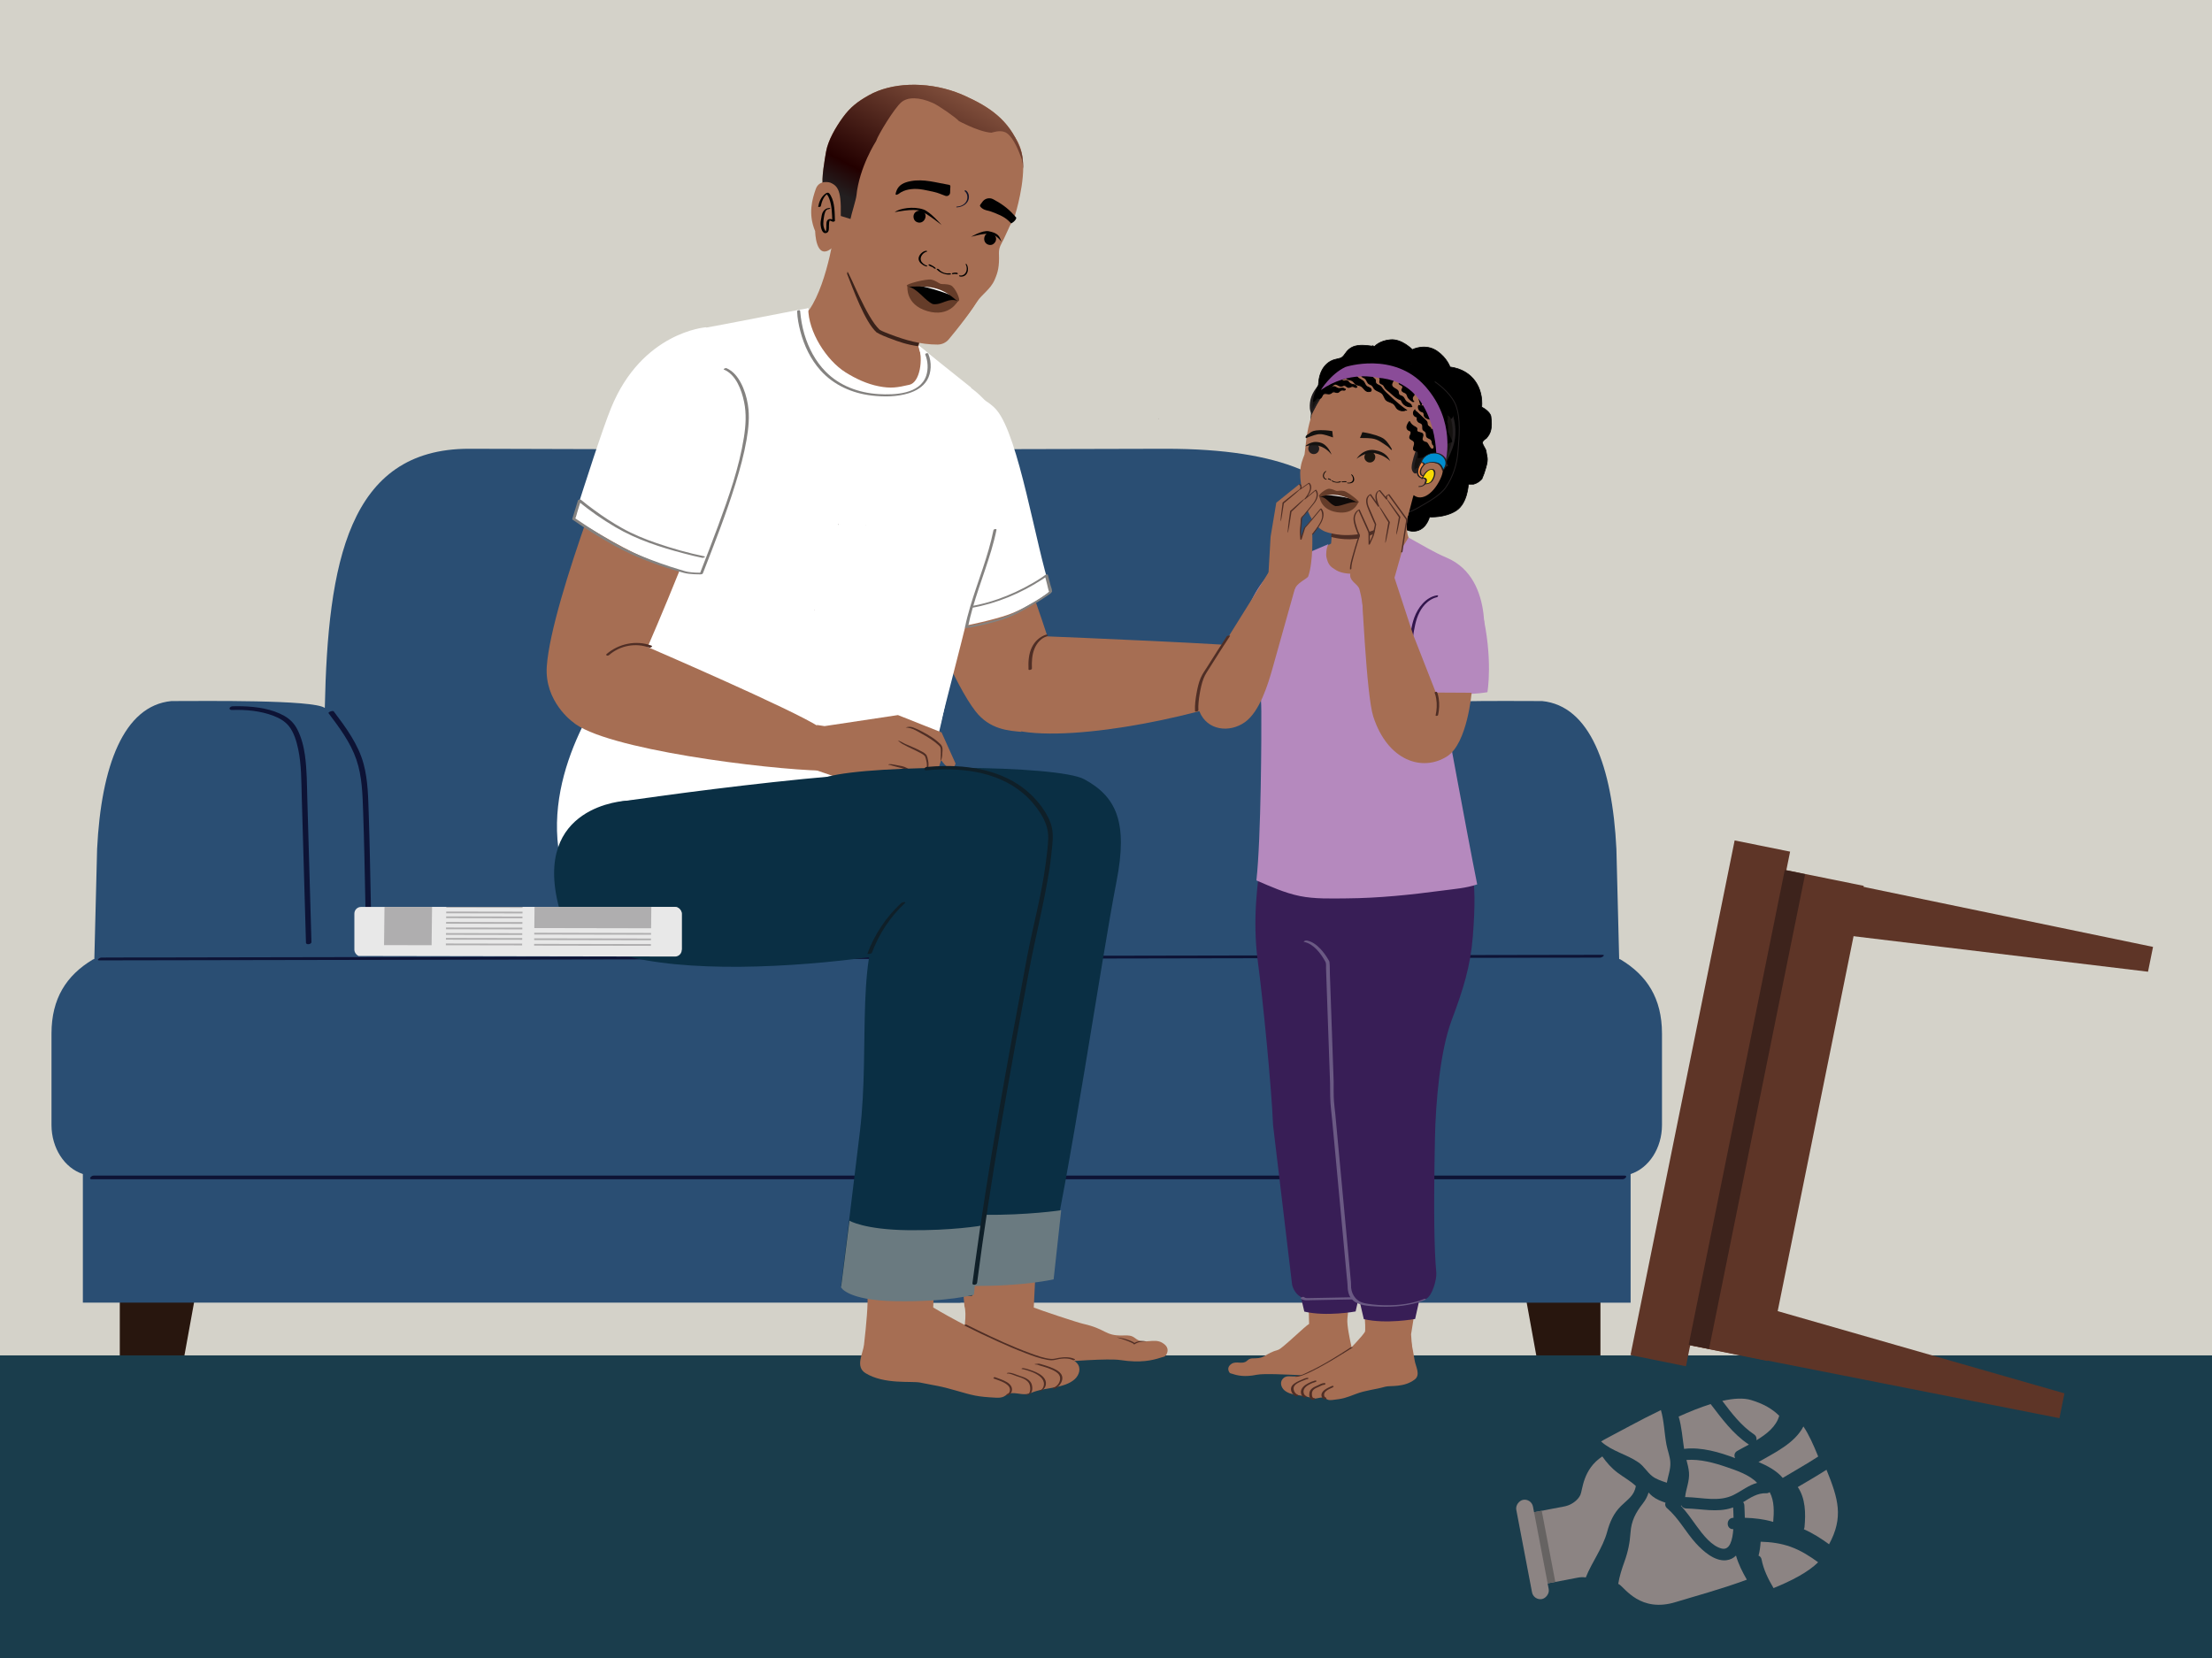 <?xml version="1.0" encoding="UTF-8"?>
<svg xmlns="http://www.w3.org/2000/svg" xmlns:xlink="http://www.w3.org/1999/xlink" viewBox="0 0 1334 1000">
  <rect x="0" y="0" width="1334" height="1000" fill="#333333" stroke="none"/>
  <defs>
    <style>
      .cls-1 {
        fill: #008dce;
      }

      .cls-1, .cls-2, .cls-3, .cls-4, .cls-5, .cls-6, .cls-7, .cls-8, .cls-9, .cls-10, .cls-11, .cls-12, .cls-13, .cls-14, .cls-15, .cls-16, .cls-17, .cls-18, .cls-19, .cls-20, .cls-21, .cls-22, .cls-23, .cls-24, .cls-25, .cls-26, .cls-27, .cls-28, .cls-29, .cls-30, .cls-31, .cls-32, .cls-33, .cls-34, .cls-35, .cls-36, .cls-37, .cls-38, .cls-39, .cls-40, .cls-41, .cls-42, .cls-43 {
        stroke-width: 0px;
      }

      .cls-2 {
        fill: #010101;
      }

      .cls-3 {
        fill: #0d1335;
      }

      .cls-4 {
        fill: #f68e46;
      }

      .cls-44 {
        clip-path: url(#clippath);
      }

      .cls-5 {
        fill: none;
      }

      .cls-6 {
        fill: #4163ae;
      }

      .cls-7 {
        fill: #1a3d4c;
      }

      .cls-45 {
        stroke: #231f20;
        stroke-width: .53px;
      }

      .cls-45, .cls-19, .cls-46 {
        fill: #000;
      }

      .cls-45, .cls-46 {
        stroke-miterlimit: 10;
      }

      .cls-8 {
        fill: url(#linear-gradient);
      }

      .cls-9 {
        fill: #825639;
      }

      .cls-10 {
        fill: #f9da03;
      }

      .cls-11 {
        fill: #d4d2c9;
      }

      .cls-12 {
        fill: #32154c;
      }

      .cls-13 {
        fill: #4f2e25;
      }

      .cls-14 {
        fill: #8a4c98;
      }

      .cls-15 {
        fill: #5e3527;
      }

      .cls-16 {
        fill: #131429;
      }

      .cls-17 {
        fill: #151210;
      }

      .cls-18 {
        fill: #0f0a09;
      }

      .cls-20 {
        fill: #381e56;
      }

      .cls-21 {
        fill: #653c29;
      }

      .cls-22 {
        fill: #1d170f;
      }

      .cls-23 {
        fill: #848280;
      }

      .cls-24 {
        fill: #231f20;
      }

      .cls-25 {
        fill: #13110f;
      }

      .cls-26 {
        fill: #513835;
      }

      .cls-27 {
        fill: #0a2f44;
      }

      .cls-28 {
        fill: #2a4e73;
      }

      .cls-29 {
        fill: #8c8483;
      }

      .cls-30 {
        fill: #6a7a80;
      }

      .cls-31 {
        fill: #e8e8e8;
      }

      .cls-32 {
        fill: #3a221a;
      }

      .cls-33 {
        fill: #28160e;
      }

      .cls-34 {
        fill: #6b5a84;
      }

      .cls-46 {
        stroke: #000;
        stroke-width: .42px;
      }

      .cls-35 {
        fill: #b589be;
      }

      .cls-36 {
        fill: #bfc0c1;
      }

      .cls-37 {
        fill: #0f1f28;
      }

      .cls-38 {
        fill: #fff;
      }

      .cls-39 {
        fill: #666362;
      }

      .cls-40 {
        fill: #a66e53;
      }

      .cls-41 {
        fill: #745245;
      }

      .cls-42 {
        fill: #3d231c;
      }

      .cls-43 {
        fill: #afaeaf;
      }
    </style>
    <linearGradient id="linear-gradient" x1="438.08" y1="-338.33" x2="460.17" y2="-456.37" gradientTransform="translate(17.17 329.56) rotate(17.24)" gradientUnits="userSpaceOnUse">
      <stop offset=".03" stop-color="#231f20"/>
      <stop offset=".18" stop-color="#230000"/>
      <stop offset="1" stop-color="#a66f54"/>
    </linearGradient>
    <clipPath id="clippath">
      <rect class="cls-5" x="213.71" y="546.98" width="197.44" height="29.93" rx="4.04" ry="4.04"/>
    </clipPath>
  </defs>
  <g id="Layer_9" data-name="Layer 9">
    <polyline class="cls-11" points="1342.89 981.72 1342.89 -12.38 -19.63 -12.38 -19.63 981.72"/>
    <polygon class="cls-33" points="965.18 755.54 915.24 755.54 926.62 818.18 965.18 818.18 965.18 755.54"/>
    <polygon class="cls-33" points="72.24 757.2 122.18 757.2 110.8 819.84 72.24 819.84 72.24 757.2"/>
    <path class="cls-28" d="M977.42,578.72l-.94-.36-1.67-66.33c-2.47-50.06-16-86.39-44.8-89.21-19.6,0-85.92-.91-92.52,4.17-1.83-86.96,7.62-156.33-134.43-156.33l-156.59.38c-1.67,38.39-6.23,76.64-11.88,114.64-7.09,47.66,6.79,95.03-.47,142.67-3.65,23.94,27.87,48.05,24.78,72.07-3.15,24.47-6.33,48.93-9.43,73.41-4.71,37.22-9.22,74.49-13.1,111.83h447.01v-77.58c11.13-3.64,18.87-15.67,18.92-29.43v-55.33c-.03-21.2-9.02-35.04-24.9-44.59Z"/>
    <path class="cls-28" d="M579.21,785.65c.44-10.9.86-21.8,1.19-32.7.77-25.08,45.17-50.16,45.17-75.25l-5.82-406.09-336.94-.95c-72.95.01-85.1,69.37-86.93,156.33-6.6-5.08-72.92-4.17-92.52-4.17-28.8,2.82-42.33,39.15-44.8,89.21l-1.67,66.33-.94.36c-15.88,9.55-24.86,23.39-24.9,44.59v55.33c.06,13.76,7.79,25.79,18.92,29.43v77.58h529.22Z"/>
  </g>
  <g id="Layer_1" data-name="Layer 1">
    <path class="cls-38" d="M487.43,185.88l-2.25.86c-14.91,2.97-64.75,12.63-76.67,22.09-17.88,14.12,28.71,77.38,27.54,92.14-.53,7.17-5.76,60.11-20.73,98.96-9.9,25.85-18.23,52.27-24.95,79.11l42.18,15.13c20.61,7.39,42.15,11.85,63.98,13.25l53.25,2.75c4.81-27.97,13.39-50.18,20.73-88.07l23.04-118.53,1.94-54.71s-9.36-12.36-10.04-15.28l-31.53-25.2s5.64,26.85-16.56,25.22c-22.93-1.68-34.41-2.59-48.36-19.14,0,0-1.51-20.48-1.57-28.59Z"/>
    <path class="cls-40" d="M503.88,135.36s-4.16,34.22-15.73,51.34c-1.86,2.75-19.41,6.24-19.41,6.24l3,6.05c2.59,5.22,54.81,65.21,59.43,68.77,23,17.71,12.95-24.16,29.15-36.85l-3.62-12.5-2.8-9.15c.2-3.9,12.04-31.36,12.04-31.36"/>
    <path class="cls-9" d="M498.47,148.21c-.02.07-.03.13-.04.2,0-.09,0-.16.04-.2Z"/>
    <path class="cls-40" d="M533.59,200.8l22.43,5.56,11.81.68c1.12.35,9.29-9.62,10.47-10.84,3.67-3.79,8.01-9.69,10.88-14.14,3.07-4.76,8.12-7.4,10.72-13.44,1.9-4.43,2.85-7.64,2.54-15.84-.08-2.08.45-3.99,1.51-5.89,2.24-4.02,4.05-8.95,6.92-14.37.23-.43,1.39-2.46,1.35-3.01,0,0,6.37-20.28,4.51-34.11-1.33-9.94-5.63-15.18-11.48-18.64-5.86-3.46-24.86-7.72-24.86-7.72l-24.73-11.15-25.06,4.51-18.83,23.42-7.33,31.38-4.68,28.58"/>
    <path class="cls-32" d="M546.93,196.96c-.21.06-11.46-4.81-11.68-4.89l-5.2-4.6s-.02-.03-.03-.04c-.61.05-1.26-.1-1.92-.56-3.4-2.39-6.08-5.45-8.55-8.76-2.22-2.98-3.59-10.48-6.41-12.94-1.33-1.16-.65-1.48-1.67-2.84.02.38-.65,2.41-.63,2.78,3.69,9.34,10.61,28.77,17.78,35.35.56.34,2.31,1.43,7.28,3.33,6.52,2.5,10.9,3.99,17.69,5,1.49-4.68,3.53-10.02,4.95-14.72-2.39-.74-3.66.57-11.62,2.88Z"/>
    <path class="cls-2" d="M557.23,127.88c-1.19-1.17-3.03-1.04-4.21-.51-.28.12-1.03.49-1.59,1.34-.71,1.08-.66,2.57-.16,3.62.66,1.4,2.26,2.1,3.71,1.9,1.97-.27,3.18-2.18,3.21-3.82,0-.3,0-1.58-.96-2.52"/>
    <path class="cls-2" d="M596.4,140.28c1.64-.3,3.09.85,3.77,1.95.16.26.57.99.56,2-.02,1.29-.91,2.49-1.9,3.08-1.33.78-3.05.46-4.14-.52-1.48-1.34-1.4-3.59-.5-4.96.17-.25.89-1.3,2.22-1.54"/>
    <path class="cls-2" d="M585.66,142.82s6.81-4.12,10.63-3.36c5.57,1.11,6.54,2.9,7.59,6.28,0,0-2.64-4-6.59-4.66-3.78-.63-11.63,1.75-11.63,1.75Z"/>
    <path class="cls-2" d="M567.86,135.71s-6.85-8-10.99-9.39c-6.05-2.04-14.42-.69-17.28,1.63,0,0,11.21-2.33,15.43-.78,4.03,1.48,12.85,8.55,12.85,8.55Z"/>
    <path class="cls-2" d="M572.62,111.54c.81.43.49,1.06.43,2.58-.02.49-.04,1.23-.05,2.02-.03,1.47-1.5,2.48-2.88,1.97-2.47-.92-4.66-1.87-6.38-2.24-4.64-1-9.38-2.36-14.14-1.8-2.28.27-4.29.78-6.22,1.88-.61.35-2.28,1.89-3.15,1.44-.36-.18.31-2.03.38-2.22,1.37-3.72,4.62-5.16,8.55-5.91,8.02-1.53,15.41.94,23.47,2.27"/>
    <path class="cls-2" d="M612.83,131.18s-1.63-1.81-1.65-1.82c-3.51-3.92-7.7-6.84-12.27-9.23-2.32-1.21-5.19-.4-6.59,1.8,0,.01-.02.03-.02.04-.28.44-1.37,1.61-1.33,2.14,0,.1.06.2.12.28.6.94,1.57,1.61,2.6,2.04,1.28.54,2.66.67,3.95,1.15,3.7,1.39,7.63,2.8,10.53,5.53.23.22,1.45,1.41,1.66,1.63,2.18-1.09,3.29-2.99,3.01-3.56Z"/>
    <g>
      <path class="cls-2" d="M572.37,164.8c-2.08.4-4.73-.66-6.17-2.35-.32-.38-1.72-.54-1.27-.01,1.91,2.23,5.77,3.58,8.45,3.06.27-.05.28-.24.02-.43-.27-.19-.74-.32-1.03-.26"/>
      <path class="cls-2" d="M564.31,161.68c-1.02-.95-2.27-1.67-3.58-2.19-.19-.07-.47-.08-.65,0-.15.07-.21.2-.09.33.51.55,1.25.95,1.98,1.16.23.07.55.1.74-.06.18-.15,0-.34-.19-.39-.6-.17-1.17-.48-1.59-.94-.25.11-.5.23-.75.34,1.17.46,2.28,1.12,3.19,1.97.18.17.51.2.73.14.17-.04.38-.2.2-.37"/>
      <path class="cls-2" d="M558.93,160.21c-1.56-.52-3.18-1.79-3.58-3.24-.6-2.18,1.35-4.67,3.67-5.23.25-.06.19-.26-.01-.37-.26-.15-.63-.14-.89-.08-2.02.49-3.84,2.46-4.11,4.25-.25,1.67.9,3.25,2.64,4.29.52.31,1.08.59,1.66.78.24.08.69.14.86-.02.18-.16-.01-.31-.24-.38"/>
      <path class="cls-2" d="M575.49,164.88c-.03-.21.17-.28.29-.24.42.14.89.15,1.34-.03.09.22.17.43.25.65-.88-.17-1.82-.14-2.73.14-.18.06-.38-.08-.48-.24-.07-.12-.12-.35.06-.41"/>
      <path class="cls-2" d="M574.23,164.74c1.03-.32,2.07-.33,3.05-.14.14.03.3.16.36.32.05.13.02.27-.11.32"/>
      <path class="cls-2" d="M578.68,166.1c1.03.27,2.45-.05,3.32-1.11,1.32-1.59,1.28-3.97.37-5.53-.1-.17.02-.31.18-.31.2,0,.39.17.49.35.8,1.36,1.01,3.23.31,4.89-.65,1.55-1.97,2.37-3.33,2.45-.41.03-.82,0-1.21-.1-.16-.04-.41-.2-.43-.41-.02-.22.15-.26.3-.22"/>
    </g>
    <path class="cls-40" d="M616.59,95.74c.31,1.1.18,3.05.23,4.03.06.16-.03.34.03.51-.2-3.57-.11-7.09-1.97-11.71-6.55-16.25-18.03-24.1-33.5-31-1.64-.73-3.34-1.42-5.07-2.04-18.21-6.54-38.8-5.76-52.45,1.98-6.69,3.8-11.09,7.11-15.67,13.45-4.16,5.76-8.8,13.65-9.99,20.44-.71,4.03-3.08,17.14-1.83,21.12.8,2.55,2.93,6.79,4.37,15.85l12.17,3.69c.38-2.36,3.32-11.59,3.57-14.02,1.75-17.41,11.89-32.97,11.89-32.97,1.05-3.56,11.75-20.48,15.9-23.94,3.75-3.12,9.83-2.81,18.36,1,3.67,1.64,13.97,8.86,15.65,10.87.62.34,2.92,1.55,5.88,2.87,3.97,1.77,9.56,3.93,13.73,4.16.57-.06,4.99-1.77,8.31-.29,3.8,1.7,7.59,5.94,10.39,15.99Z"/>
    <path class="cls-40" d="M567.72,198.73c-.15-.06-.27-.16-.37-.28-1.9-2.25-1.83-3.18-2.9-3.79-.25-.14-.36-.28-1.15-.63-3.19-1.43-5.11-2.36-15.67.7-.21.06-11.46-4.81-11.68-4.89l-5.2-4.6c-.83-.92-17.89-26.49-17.89-26.49-.16-.73-2.93-6.44-2.91-7.1-.06-.06-.12-.12-.18-.17-.02-.02-.08-.06-.13-.1-.02.04-.05.09-.07.11-.12.25-.19.52-.25.79-.28,1.15,2.27-6.12,2.3-4.93.04,1.83-.25,4.16-.28,5.98-.01.64-.55,9.48-.5,10.11,2.11,2.35,11.71,28.13,19.7,35.46.56.34,1.11.75,6.08,2.66,9.33,3.58,18.57,6.25,28.78,6.25,2.66,0,5.15-1.18,6.8-3.17,4.7-5.68,15.11-18.34,19.46-27.61-4.24,4.87-13.24,15.33-19.41,22.44-.19.22-3.88-.64-4.2-.64"/>
    <path class="cls-8" d="M616.37,96.55c.03.08.07.42.1.99.56,1.58.18,2.61.59,4.23-.11-4.09-.12-8.1-2.18-13.2-6.55-16.25-18.03-24.1-33.5-31-1.64-.73-3.34-1.42-5.07-2.04-18.21-6.54-38.8-5.76-52.45,1.98-6.69,3.8-11.09,7.11-15.67,13.45-4.16,5.76-8.8,13.65-9.99,20.44-.71,4.03-3.08,17.14-1.83,21.12.8,2.55,2.93,6.79,4.37,15.85l12.17,3.69c.38-2.36,3.32-11.59,3.57-14.02,1.75-17.41,11.89-32.97,11.89-32.97,1.05-3.56,11.08-19.98,15.23-23.43,3.75-3.12,10.5-3.32,19.03.49,3.67,1.64,13.97,8.86,15.65,10.87.62.34,2.92,1.55,5.88,2.87,3.97,1.77,9.56,3.93,13.73,4.16.57-.06,4.99-1.77,8.31-.29,3.8,1.7,7.37,8.66,10.17,16.8Z"/>
    <path class="cls-40" d="M501.59,149.71c-9.75,7.89-9.99-10.31-9.99-10.31-4.43-10.46-1.73-19.35.36-25.36,2.09-6.01,8.76-3.89,8.76-3.89,5.5,2.34,7.12,6.16,6.07,26.77"/>
    <path class="cls-2" d="M500.31,125.45c-2.31,0-3.88,1.49-4.55,3.61-.23.72-.3,1.43-.43,2.17-.27,1.48-.57,2.84-.44,4.36.15,1.79.95,5.83,3.59,4.88,1.68-.61,1.4-2.89,1.44-4.34.02-.66.03-1.33.11-1.99.05-.41.35-.94.36-1.32,0-.02.11-.15.11-.15-.52.05-.66.11-.42.16.05.01.1.03.15.05.12.1.35.16.5.22.45.2.91.39,1.36.59.32.14,1.45-.09,1.44-.54-.2-4.91-.02-10.68-2.49-15.13-.31-.56-.74-1.34-1.34-1.66-.75-.4-1.6.19-2.18.65-2.35,1.84-3.56,4.73-4.09,7.59-.08.45,1.49.18,1.57-.25.5-2.69,1.9-6.38,4.33-7.62l-1.11.18c-.18-.08.06.02.1.08.13.17.34.3.48.46.63.73,1.04,1.66,1.37,2.56,1.59,4.31,1.6,9.03,1.78,13.55l1.44-.54c-1.24-.54-2.55-1.39-3.89-.62s-1.11,2.86-1.14,4.14c-.02.89,0,1.81-.19,2.68-.03.16-.13.34-.14.5-.02.27-.39.29.15.22s.07-.16-.14-.36-.38-.46-.52-.71c-1.43-2.52-1.05-5.31-.6-8.01.26-1.53.7-4.7,2.75-4.71.48,0,1.71-.73.66-.72h0Z"/>
    <path class="cls-16" d="M576.97,125.07c2.62-.15,5.44-1.33,6.73-3.75,1.12-2.09.78-4.99-1.18-6.46-.25-.19-1.1.18-.86.35,1.73,1.3,2.16,3.74,1.37,5.69-.91,2.26-3.35,3.53-5.69,3.66-.18,0-.53.06-.61.25-.08.18.06.26.25.25h0Z"/>
    <path class="cls-2" d="M566.72,173c-4.94-1.44-16.7-1.62-19.45-.35,0,0,3.67,8.09,15.12,11.43,11.45,3.34,15.31-2.56,15.31-2.56,0,0-4.69-6.68-10.97-8.52Z"/>
    <path class="cls-38" d="M552.53,171.89s6.01,1.24,10.7,2.61c4.68,1.37,10.42,3.55,10.42,3.55,0,0,1.77-3.26-6.72-5.74-8.49-2.48-14.39-.42-14.39-.42Z"/>
    <path class="cls-21" d="M562.56,183.4c-5.14-2.32-8.93-9.31-15.3-10.75,0,0-1.43,11.07,12.02,14.99,13.45,3.92,18.4-6.12,18.4-6.12-6.14-2.21-9.55,2.68-15.13,1.88Z"/>
    <path class="cls-21" d="M573.34,172.05c-2.76-1.03-4.87-.49-6.1-.85s-2.71-1.95-5.6-2.56c-2.7-.58-15.78,2.6-14.77,3.8,1.01,1.2,9.42-.83,17.93,1.65,8.51,2.48,11.82,7.94,13.32,7.47,1.5-.47-2.19-8.54-4.78-9.5Z"/>
  </g>
  <g id="Layer_5" data-name="Layer 5">
    <path class="cls-40" d="M615.22,407.66c.45-11.91,7.42-16.09,16.25-24.47-5.93-18.28-30.18-88.14-46.18-119.63-18.62-36.66-31.76-31.99-31.76-31.99l-26.04,48.11s35.76,116.47,60.64,149.08c8.76,11.49,20.62,11.94,27.87,12.64-3.53-10.68-1.2-22.67-.78-33.74Z"/>
    <path class="cls-40" d="M760.59,390.6c-17.31-2.2-111.18-6.08-130.09-6.84-10.04,5.32-15.28,16.92-18.12,27.26-2.73,9.93.15,19.27,1.08,29.65,35.44,7.33,116.31-9.67,154.15-26.64l-7.01-23.42Z"/>
    <rect class="cls-7" x="-28.95" y="817.46" width="1371.84" height="215.9"/>
    <path class="cls-3" d="M55.31,711.21h885.81c11.97,0,23.94,0,35.91,0,.52,0,1.05,0,1.57,0,1.45,0,3.33-2.19,1.16-2.19H93.94c-11.97,0-23.94,0-35.91,0-.52,0-1.05,0-1.57,0-1.45,0-3.33,2.19-1.16,2.19h0Z"/>
    <path class="cls-3" d="M59.9,579.21c8.11-.01,16.23-.03,24.34-.04,21.89-.04,43.78-.08,65.66-.12,32.58-.06,65.16-.12,97.74-.18,39.47-.07,78.95-.15,118.42-.22,43.53-.08,87.06-.16,130.59-.24,43.64-.08,87.29-.16,130.93-.24,40.97-.08,81.94-.15,122.91-.23,34.39-.06,68.78-.13,103.17-.19,24.9-.05,49.8-.09,74.7-.14,11.72-.02,23.44.04,35.16-.06.51,0,1.02,0,1.54,0,1.12,0,3.45-1.69,1.29-1.69-8.11.01-16.23.03-24.34.04-21.89.04-43.78.08-65.66.12-32.58.06-65.16.12-97.74.18-39.47.07-78.95.15-118.42.22-43.53.08-87.06.16-130.59.24-43.64.08-87.29.16-130.93.24l-122.91.23c-34.39.06-68.78.13-103.17.19-24.9.05-49.8.09-74.7.14-11.72.02-23.44-.04-35.16.06-.51,0-1.02,0-1.54,0-1.12,0-3.45,1.69-1.29,1.69h0Z"/>
    <path class="cls-3" d="M832.99,433.79c-6.53,8.67-13.22,17.56-16.85,27.91-3.57,10.19-3.82,21.17-4.2,31.85-.63,17.47-.94,34.96-1.29,52.44-.18,8.96-.35,17.92-.55,26.88-.01.62,3.26.15,3.29-.88.38-16.94.67-33.88,1.05-50.81.19-8.41.4-16.82.67-25.22.34-10.14.4-20.51,2.95-30.4,3.11-12.06,10.55-22.15,17.92-31.94.43-.57-.38-.65-.8-.64-.63.02-1.78.26-2.19.81h0Z"/>
    <rect class="cls-15" x="923.31" y="646.41" width="292.38" height="51.9" transform="translate(198.42 1587.3) rotate(-78.56)"/>
    <rect class="cls-15" x="873.06" y="648.34" width="316.67" height="34.12" transform="translate(174.69 1544.37) rotate(-78.56)"/>
    <polygon class="cls-15" points="1025.99 777.55 1245.02 840.35 1241.99 855.32 1019.15 811.36 1025.99 777.55"/>
    <polygon class="cls-15" points="1069.19 558.78 1295.41 586.06 1298.44 571.09 1076.03 524.97 1069.19 558.78"/>
    <path class="cls-38" d="M604.75,286.24l-.32-31.42s-9.81-15.74-21.65-22.68c-7.05-4.13-24.66-21.33-28.85-23.76,3.04,8.49.77,22.23-5.41,23.66-7.36,1.7-11.2,2.37-18.6.92-7.1-1.39-13.87-4.57-19.98-8.39-11.43-7.14-22.61-24.53-22.49-38.69l-5.31.91s-50.43,9.83-57.01,10.94c-6.59,1.11-27.92,159.17-27.92,159.17l-26.55,48.5c-2.81,6.1-43.32,55.9-33.13,111.19,0,0,138.32-11.32,152.42-8.39,16.38,3.4,53.99-5.39,59.86-12.25,5.87-6.87,54.96-209.71,54.96-209.71Z"/>
    <path class="cls-26" d="M670.83,496.03s-.09.03-.13.04c0-.11,0-.22,0-.34.04.1.09.2.13.3Z"/>
    <path class="cls-27" d="M590.92,564.52c.62-3.76,1.44-7.48,2.4-11.16,2.18-8.3,5.15-16.4,8.67-24.22,3.62-8.05,7.86-15.83,12.7-23.2,3.29-5.01,6.88-9.85,10.79-14.41-77.98-16.87-247.94-8.56-247.94-8.56,0,0-56.79,2.45-40.4,64.42,14.61,55.21,192.64,34.17,252.92,17.38.29-.08.57-.16.85-.25Z"/>
    <path class="cls-6" d="M513.89,669.93s-.04,0-.06-.04c-.08-.15-.06-.12.06.04Z"/>
    <path class="cls-27" d="M607.58,505.69s5.37-30.64-21.19-38.17c-36.17-10.26-213.58,16.15-213.58,16.15l234.76,22.03"/>
    <path class="cls-26" d="M505.7,316.07s.1.02.14.05c-.02.19.03.4-.17.54,0-.19.02-.39.02-.58Z"/>
    <path class="cls-26" d="M491.37,367.98s-.09.04-.14.04c0-.12,0-.25-.01-.37.05.11.1.22.16.32Z"/>
    <path class="cls-41" d="M550.58,318.15c-.06-.02-.13-.04-.2-.06.07-.02.14-.04.21-.07.02.04.01.09-.02.12Z"/>
    <path class="cls-41" d="M521.76,316.81c.07-.03.14-.06.21-.09.01.04.03.07.04.11-.08,0-.17-.01-.25-.02Z"/>
    <path class="cls-41" d="M549.97,318.08c-.09,0-.18,0-.27-.01.09-.08.18-.07.27.01Z"/>
    <path class="cls-41" d="M506.33,316.12c.08-.07.16-.07.23,0-.08,0-.15,0-.23,0Z"/>
    <path class="cls-40" d="M434.96,221.05s12.74,4.74,2.73,44.37c-10.18,40.28-47.13,124.81-47.13,124.81,0,0,87.76,37.81,103.53,48.21l1.56,26.35c-32.4-.67-131.7-12.83-150.43-29.52,0,0-16.91-12.23-15.47-33.29,2.76-40.5,47.66-151.34,47.66-151.34"/>
    <path class="cls-13" d="M392.8,389.35c-9.16-3.4-19.69-1.17-27.03,5.15-.37.32-.14.71.23.86.47.19,1.09-.08,1.44-.39,6.61-5.69,15.98-7.42,24.16-4.38.76.28,2.38-.81,1.21-1.24h0Z"/>
    <path class="cls-40" d="M492.64,437.2l-1.62,16.2-.44,10.49s19.76,7.47,25.76,7.34c6-.13,20.09,1.29,20.09,1.29-.88,1.63-1.16,3.52-.8,5.34.56,2.06,1.95,3.8,3.83,4.82l6.98-8.78c1.33,4.46,5.49,1.57,5.49,1.57l5.2-7.8c1.39,5.6,6.88,1.97,6.88,1.97l3.58-11.26c1.27,2.01,2.92,3.74,4.86,5.11,2.54,1.48,3.82-2.99,3.82-2.99l-8.45-18.78-26.29-10.45-44.27,6.66-4.62-.7Z"/>
    <path class="cls-13" d="M551.16,438.93c1.69.65,3.34,1.42,4.93,2.3,1.79.96,3.78,2.01,5.75,3.33,1.89,1.2,3.64,2.61,5.22,4.19.81.75,1.29,1.78,1.34,2.89.02.86-.01,1.71-.11,2.56.04,1.68-.29,3.35-.97,4.89-.16-.04.06-1.82.08-4.87,0-.76.02-1.63-.04-2.45-.08-.84-.48-1.62-1.13-2.16-1.58-1.47-3.28-2.8-5.1-3.97-1.92-1.26-3.83-2.32-5.61-3.32-1.78-1.01-3.33-1.91-4.69-2.51-1.48-.6-3.06-.95-4.65-1.04,1.61-.63,3.4-.57,4.97.15Z"/>
    <path class="cls-13" d="M545.68,448.56c2.61,1.24,6.39,2.57,10.32,4.74,1.07.5,2.02,1.22,2.77,2.13.45.98.76,2.02.9,3.08.42,1.74.39,3.56-.08,5.28-.44,1.08-.98,2.12-1.6,3.11-.4.69-.7,1.06-.7,1.06,0,0,.01-.49.28-1.26s.9-1.83,1.19-3.15c.34-1.63.28-3.32-.17-4.92-.16-.9-.43-1.78-.81-2.62-.67-.71-1.47-1.29-2.36-1.7-3.81-2.09-7.58-3.59-10.11-5.06-1.45-.66-2.76-1.6-3.85-2.76,1.44.6,2.85,1.28,4.21,2.06Z"/>
    <path class="cls-13" d="M547.83,470.98c.62-.97.93-2.11.9-3.27-.13-1.36-.92-2.56-2.11-3.23-1.27-.72-2.65-1.24-4.08-1.52l-3.64-.96c-.92-.25-1.76-.56-2.29-.68s-.78,0-.87-.05.21-.42.9-.43c.85.04,1.7.15,2.54.32l3.7.7c1.6.24,3.14.78,4.53,1.59,1.52.89,2.5,2.48,2.6,4.24-.02,1.37-.48,2.7-1.31,3.79-1.39,1.77-2.49,2.42-2.61,2.4-.17-.13.79-1.12,1.75-2.91Z"/>
    <path class="cls-29" d="M996.34,890.23c2.49,1.99,5.74,2.98,8.88,4.02.74-4.1,2.33-8.06,2.12-12.23-.18-3.64-1.67-7.16-2.34-10.74-1.29-6.9-1.4-14.16-3.34-20.84-12.86,6.18-24.99,13.01-33.08,17.21-1.08.56-2.07,1.14-3.01,1.74,6.74,6.03,15.19,7.55,22.5,12.57,3.3,2.26,5.18,5.81,8.26,8.27Z"/>
    <path class="cls-29" d="M1045.24,922.26c-4.41.14-4.39-6.7,0-6.84.07,0,.15,0,.22,0-.04-2.55-.17-4.8-.25-6.3-.28.11-.57.22-.86.32-8.91,2.92-18.31.5-27.43.34-1.47-.03-2.43-.81-2.92-1.83-.1.08-.2.15-.3.22,3.57,3.83,6.53,8.15,9.63,12.42,3.44,4.74,9,12.06,15.16,13.4,4.71,1.02,6.35-5.08,6.83-11.72-.02,0-.04,0-.07,0Z"/>
    <path class="cls-29" d="M1067.25,899.92c-.58.44-1.28.71-2.03.68-5.4-.23-9.6,2.69-13.98,5.38.43.52.71,1.19.74,2.03.08,1.93.23,4.51.28,7.38,5.79.16,11.56.85,17.12,2.48.52-5.98.75-12.67-2.14-17.95Z"/>
    <path class="cls-29" d="M1054.34,870.99c-9.27-6.21-15.94-15.38-22.69-24.17-6.2,1.94-12.77,4.59-19.3,7.54,1.89,6.26,2.26,12.93,3.29,19.52.15-.03.28-.08.44-.09,10-1.12,21.08,2.08,30.33,5.65-.71-1.45-.54-3.31,1.26-4.35,2.12-1.22,4.57-2.49,7.09-3.86-.14-.07-.28-.13-.42-.23Z"/>
    <path class="cls-29" d="M1056.11,844.4c-4.68-1.41-10.7-1.03-17.43.5,5.62,7.45,11.44,15.04,19.11,20.18,1.36.91,1.73,2.3,1.48,3.56,6.2-3.74,11.98-8.34,13.73-14.78-4.16-4.1-9.44-7.2-16.9-9.46Z"/>
    <path class="cls-29" d="M1087.59,860.32c-5.17,10.03-17.09,15.69-26.71,21.24-.14.08-.27.12-.4.18,5.31,2.26,10.97,5.24,14.64,9.62,7.16-4.27,14.41-8.37,21.4-12.9-2.96-7.22-5.61-13.21-8.94-18.15Z"/>
    <path class="cls-29" d="M1101.51,886.43c-5.67,3.64-11.51,7.01-17.31,10.43,4.67,6.89,4.82,15.88,4.06,24.09-.05.51-.19.96-.4,1.36,5.44,2.4,10.41,5.57,15.2,9.07,8.88-16.36,5.54-27.46-1.55-44.95Z"/>
    <path class="cls-29" d="M969.25,923.8c1.61-5.9,3.87-11.06,8.28-15.45,4.23-4.21,8.01-6.18,9-12.1-.03-.03-.05-.06-.08-.09-3.28-3.07-7.3-5.22-10.87-7.91-3.67-2.76-6.65-6.1-9.27-9.85-11.77,7.73-11.84,20.18-13.22,23.2-.38.8-.87,1.55-1.45,2.23-2.2,2.51-5.19,4.2-8.49,4.78l-21.92,4.18,8.19,42.93,21.92-4.18c1.66-.35,3.35-.4,5.01-.17,3.77-9.46,10.18-17.57,12.91-27.58Z"/>
    <path class="cls-29" d="M1046.94,938.19c-1.51,1.52-3.43,2.54-5.88,2.82-6.95.8-14.01-5.5-18.31-10.23-6.19-6.81-10.36-15.12-17.41-21.18-1.16-1-1.32-2.22-.91-3.29-2.77-.96-5.49-2-7.84-3.86-.87-.69-1.64-1.47-2.38-2.29-.65,2.31-1.8,4.48-3.51,6.68-4.33,5.58-6.9,10.42-7.38,17.56-.41,6.12-1.54,11.61-3.63,17.38-1.63,4.52-3.04,8.88-3.77,13.48.22.11.44.22.64.35,3.43,2.19,12.82,17.16,33.99,10.63,10.27-3.17,27.14-7.66,42.93-13.52-2.68-4.62-5.07-9.38-6.54-14.53Z"/>
    <path class="cls-29" d="M1062.36,940.52c1.22,6.28,4.02,11.88,7.22,17.29,11.03-4.48,20.95-9.67,26.89-15.58-5.18-3.8-10.68-7.24-16.74-9.39-5.81-2.06-11.84-2.84-17.93-3.01-.18,2.89-.56,5.78-1.27,8.42.87.32,1.59,1.03,1.83,2.27Z"/>
    <path class="cls-29" d="M1016.92,902.93c9.45.16,19.76,3.16,28.64-1.34,5.11-2.59,9.02-5.89,14.11-7.23-4.4-4.87-13.12-7.74-18.27-9.5-7.6-2.6-16.2-4.99-24.34-4.33.65,2.5,1.33,4.99,1.53,7.59.41,5.22-1.85,9.8-2.34,14.86.21-.04.44-.06.68-.06Z"/>
    <rect class="cls-29" x="893.77" y="929.37" width="60.92" height="10.25" rx="5.13" ry="5.13" transform="translate(179.45 2017.46) rotate(-100.8)"/>
    <path class="cls-38" d="M394.45,338.7c6.21,2.39,12.51,4.47,18.85,6.37l11.53-21.52s26.96-50.77,22.13-80.24c-4.83-29.47-21.22-45.93-21.22-45.93,0,0-38.56,2.72-57.27,48.81-5.17,12.75-15.2,43.94-22.46,66.76,15.96,9.28,31.38,19.19,48.45,25.76Z"/>
    <path class="cls-3" d="M139.93,428.21c8.35-.29,17.13.49,24.98,3.5,3.46,1.32,6.9,3.24,9.26,6.16,3.1,3.84,4.64,9.17,5.65,13.91,2,9.41,1.88,19.18,2.16,28.77.31,10.57.61,21.15.92,31.72.35,12.03.69,24.06,1.04,36.09.19,6.61.35,13.22.57,19.83,0,.1,0,.2,0,.3.05,1.62,3.36,1.05,3.32-.3-.16-5.64-.33-11.27-.49-16.91-.35-11.99-.69-23.98-1.04-35.97-.32-11.12-.64-22.25-.96-33.37-.25-8.78-.22-17.68-1.43-26.38-.75-5.42-2.11-10.78-4.61-15.67-1.81-3.54-4.41-6.18-7.87-8.15-7.46-4.22-16.58-5.49-25.02-5.78-2.04-.07-4.09-.06-6.14,0-.66.02-1.76.5-1.83,1.27-.08.82.88.99,1.49.97h0Z"/>
    <path class="cls-3" d="M198.18,430.2c6.54,8.69,13.22,17.6,16.77,28,3.48,10.2,3.68,21.16,4.06,31.82.62,17.35.93,34.71,1.28,52.06.18,8.9.35,17.8.55,26.7.01.66,3.31.13,3.29-.88-.39-17.06-.67-34.12-1.06-51.18-.19-8.48-.4-16.96-.69-25.44-.34-10.16-.43-20.55-3.07-30.43-3.2-11.99-10.69-22.05-18.04-31.81-.51-.67-3.66.4-3.09,1.16h0Z"/>
    <path class="cls-40" d="M563.06,781.49l-.26,7.07c10.99,6.63,29.1,16.07,36.88,18.97,10.02,3.73,11.86,4.71,23.75,9.49,4.65,1.87,6.64,2.61,11.9,2.99,5.27.38,10.27-2.2,14.18,2.14,2.59,2.87,1.49,7.13-1.47,9.76-2.96,2.63-7.32,3.92-11.61,4.76-4.28.83-8.72,1.31-12.76,2.72-1.53.53-3.02,1.21-4.67,1.41-3.74.46-7.88-1.53-11.15,0-.93.43-1.65,1.11-2.57,1.54-1.38.65-3.06.71-4.65.63-11.52-.58-13.69-1.32-24.19-4.33-10.36-2.97-10.7-2.58-21.49-4.79-5.12-1.05-21.56,1.29-32.94-5.65-6.43-3.92-1.57-11.74-.95-17.19,1.43-12.38,2.6-25.13,2.01-31.01,0,0,30.36,3.05,40.01,1.52Z"/>
    <g>
      <path class="cls-13" d="M607.76,841.56c2.38-.61,3.18-3.44,2.07-5.46-1.14-2.08-3.7-3.2-5.79-4.05-1.29-.52-2.61-.96-3.92-1.45-.54-.2-1.46.57-.72.85,2.04.76,4.14,1.41,6.07,2.43,1.6.85,3.6,2.21,3.61,4.25,0,1.04-.45,2.28-1.56,2.57-.25.06-.59.3-.51.6s.49.33.74.27h0Z"/>
      <path class="cls-13" d="M618.78,841.36c1.26-.03,2.6-.48,3.24-1.65s.61-2.57.41-3.81c-.23-1.41-.79-2.48-1.87-3.43-1.56-1.37-3.57-2.05-5.52-2.64-2.25-.69-4.44-1.98-6.86-1.92-.27,0-.67.06-.88.24-.15.12-.22.24.06.24,1.91-.05,3.72.87,5.47,1.51s3.46,1.03,5.05,1.93c1.23.7,2.46,1.68,2.96,3.04.38,1.02.52,2.16.45,3.25-.07.94-.46,2.75-1.68,2.77-.26,0-.67.06-.88.24-.15.13-.22.24.06.24h0Z"/>
      <path class="cls-13" d="M627.64,838.85c2.93-.97,3.98-4.54,2.44-7.11s-4.62-3.99-7.32-4.99c-1.8-.67-3.72-1.29-5.61-1.62-.28-.05-.62.02-.87.16-.09.05-.44.28-.15.33,1.92.33,3.88.97,5.7,1.65s3.49,1.48,4.98,2.63c1.27.98,2.4,2.28,2.7,3.91.32,1.75-.46,4.14-2.29,4.75-.13.04-.49.18-.37.36.11.16.69-.03.8-.07h0Z"/>
      <path class="cls-13" d="M635.94,837.63c3.21-1.3,6.22-5.66,3.93-9-.94-1.37-2.5-2.28-3.96-3-1.69-.83-3.46-1.47-5.25-2.03-.89-.28-1.79-.51-2.68-.8-1.1-.35-2.23-.81-3.41-.75-.7.04-.96.94-.11.9.91-.05,1.84.37,2.7.65.69.22,1.4.41,2.1.62,1.54.46,3.07.97,4.55,1.6s2.97,1.36,4.14,2.46c1.13,1.06,1.57,2.34,1.34,3.88-.33,2.16-1.89,3.94-3.89,4.74-.79.32-.09.98.55.72h0Z"/>
    </g>
    <path class="cls-40" d="M581.62,787.74c1.55,4.84-.18,15.72-1.5,21.16-1.53,6.27,4.43,10.98,12.02,13.57,6.38,2.18,9.64,2.03,16.53,1.65,9.01-.49,18.61-2.06,27.61-2.55,7.72-.42,31.98-2.46,39.58-1.28,11.82,1.82,19.07.21,24.28-1.52,1.44-.48,2.35-.41,3.01-1.42,1.72-2.61,1.47-5.46-2.43-7.62-4.92-2.72-10.75,1.12-15.35-2.09-.82-.57-1.58-1.22-2.52-1.63-1.85-.8-4.05-.59-6.14-.56-10.39.17-9.65-3.91-23.3-6.99-4.01-.9-26.26-8.35-29.98-9.88l1.09-21.95h-44.72l1.82,21.1"/>
    <path class="cls-13" d="M673.38,806.59c2.88.19,5.69,1.02,8.37,2.05.98.45,1.84.67,2.63,1.56,0,0-.52-.11-.52-.11,1.13-.72,2.41-1.11,3.7-1.26,1.29-.17,2.6-.08,3.83.23-1.27-.07-2.53.02-3.75.27-1.33.29-2.58.8-3.66,1.58-.28-.44-.68-.69-1.26-.98-3-1.39-6.15-2.48-9.35-3.34h0Z"/>
    <path class="cls-13" d="M581.85,799.56c6.48,3.29,13.05,6.41,19.67,9.4,5.42,2.46,10.89,4.83,16.45,6.96,4.43,1.7,8.99,3.41,13.68,4.23,1.55.27,3,.39,4.53.03,3.44-.82,7.75-1.48,11.03.18.42.21,1.54-.38.97-.66-2.89-1.46-6.42-1.26-9.53-.78-1.69.26-3.11.79-4.7.67-4.35-.34-8.69-2-12.75-3.49-10.63-3.89-20.94-8.69-31.12-13.62-2.43-1.18-4.86-2.36-7.27-3.59-.42-.21-1.54.37-.97.66h0Z"/>
    <path class="cls-27" d="M673.32,531.74c-8.89,45.33-28.79,181.77-42.27,236.98,0,0-58.61,11.87-65.45-.55,0,0,11.69-116.91-10.15-195.74-18.87-68.1-73.25-99.26-56.2-103.99,27.11-7.52,138.56-7.26,154.72,1.57,19.39,10.59,26.35,26.03,19.35,61.73Z"/>
    <path class="cls-27" d="M629.28,507.33s-9.7-.3-23.1,1.92c1.71-5.62,1.94-9.66,1.94-9.66-1.47-1.14-3.02-2.3-4.64-3.49-7.41,2.8-14.54,6.2-21.37,10.02-7.94,4.44-15.51,9.44-22.61,14.92-6.84,5.28-13.26,11.05-19.02,17.29-1.63,1.77-3.2,3.58-4.72,5.43.24.03.48.07.72.1-21.72,29.02-11.51,85.2-17.88,138.47-4.67,39.07-11.38,93.12-11.38,93.12,8.11,11.73,79.09,6.02,79.09,6.02,14.9-71.84,42.96-274.14,42.96-274.14Z"/>
    <path class="cls-23" d="M436.58,222.88c7.32,3.13,10.63,12.28,12.15,19.48,1.5,7.11,1.02,14.34-.1,21.47-2.87,18.14-9.11,35.77-15.42,52.95-3.6,9.81-7.41,19.54-11.2,29.28l1.31-.61c-2.7.02-5.43-.1-8.1-.5-1.77-.26-3.43-.88-5.14-1.38-8.22-2.42-16.3-5.35-24.23-8.6-8.26-3.38-16.05-7.81-23.66-12.46-5.01-3.07-9.96-6.25-14.8-9.57-.14-.1-.36-.19-.47-.32.12.14-.04.21.13-.16.51-1.11.75-2.45,1.11-3.61.74-2.41,1.48-4.82,2.22-7.23l-1.81.49c6.98,5.89,14.63,11.15,22.49,15.77,12.91,7.58,27.22,12.22,41.65,15.98,3.63.95,7.27,1.86,10.95,2.61.53.11,2.19-.72,1.17-.93-9.76-1.99-19.43-4.75-28.85-7.98-7.22-2.47-14.22-5.35-20.89-9.09-5.8-3.24-11.35-6.91-16.71-10.83-2.74-2-5.46-4.05-8.05-6.24-.41-.34-1.65-.04-1.81.49-1.15,3.73-2.29,7.46-3.44,11.2-.03.08,0,.16.06.22,8.36,5.8,17.04,11.23,25.96,16.12,12.1,6.63,25.26,11.51,38.52,15.3,1.92.55,3.73,1.11,5.75,1.33,2.39.26,4.8.37,7.2.36.4,0,1.14-.17,1.31-.61,7-17.97,14.08-35.94,19.77-54.38,2.64-8.56,5.03-17.25,6.56-26.09,1.21-6.99,1.97-14.23.82-21.28-.75-4.58-2.11-9.16-4.31-13.26-1.96-3.67-4.7-7.09-8.62-8.76-.5-.21-2.22.54-1.51.85h0Z"/>
    <path class="cls-13" d="M630.73,382.81c-3.72,1.27-6.67,3.98-8.4,7.51-2.04,4.16-2.24,8.86-2.06,13.41.03.68,2.09.26,2.06-.55-.16-4.08,0-8.33,1.63-12.15,1.32-3.11,3.78-6.04,7.06-7.15.3-.1,1.01-.36.89-.81-.11-.42-.89-.36-1.17-.26h0Z"/>
    <g class="cls-44">
      <g>
        <polygon class="cls-36" points="411.2 572.83 243.59 566.6 244.74 466.64 412.34 472.87 411.2 572.83"/>
        <polygon class="cls-43" points="393.43 492.36 232.51 492.07 232.65 479.83 393.57 480.11 393.43 492.36"/>
        <polygon class="cls-43" points="393.38 497.18 232.46 496.89 232.47 495.89 393.39 496.18 393.38 497.18"/>
        <polygon class="cls-43" points="393.34 500.38 232.42 500.09 232.43 499.1 393.35 499.38 393.34 500.38"/>
        <polygon class="cls-43" points="393.3 503.58 232.38 503.29 232.39 502.3 393.32 502.58 393.3 503.58"/>
        <polygon class="cls-43" points="393.27 506.78 232.34 506.49 232.36 505.5 393.28 505.78 393.27 506.78"/>
        <polygon class="cls-43" points="393.24 509.58 232.31 509.29 232.32 508.29 393.25 508.58 393.24 509.58"/>
        <polygon class="cls-43" points="393.2 512.78 232.28 512.49 232.29 511.49 393.21 511.78 393.2 512.78"/>
        <polygon class="cls-43" points="315.49 517.06 269.48 516.98 269.49 515.93 315.5 516.02 315.49 517.06"/>
        <polygon class="cls-43" points="315.45 520.42 269.44 520.33 269.45 519.29 315.47 519.37 315.45 520.42"/>
        <polygon class="cls-43" points="315.41 523.77 269.4 523.69 269.41 522.64 315.43 522.72 315.41 523.77"/>
        <polygon class="cls-43" points="392.96 533.54 322.53 533.42 322.54 532.37 392.97 532.5 392.96 533.54"/>
        <polygon class="cls-43" points="392.92 536.9 322.49 536.77 322.5 535.72 392.93 535.85 392.92 536.9"/>
        <polygon class="cls-43" points="392.88 540.25 322.45 540.12 322.47 539.08 392.89 539.2 392.88 540.25"/>
        <polygon class="cls-43" points="315.38 527.12 269.36 527.04 269.37 525.99 315.39 526.08 315.38 527.12"/>
        <polygon class="cls-43" points="315.34 530.05 269.33 529.97 269.34 528.92 315.35 529 315.34 530.05"/>
        <polygon class="cls-43" points="315.3 533.4 269.29 533.32 269.3 532.28 315.32 532.36 315.3 533.4"/>
        <polygon class="cls-43" points="315.27 536.76 269.25 536.68 269.26 535.63 315.28 535.71 315.27 536.76"/>
        <polygon class="cls-43" points="315.23 540.11 269.21 540.03 269.23 538.98 315.24 539.06 315.23 540.11"/>
        <polygon class="cls-43" points="315.19 543.46 269.18 543.38 269.19 542.34 315.2 542.42 315.19 543.46"/>
        <polygon class="cls-43" points="315.15 546.82 269.14 546.73 269.15 545.69 315.16 545.77 315.15 546.82"/>
        <polygon class="cls-43" points="315.12 549.75 269.1 549.66 269.11 548.62 315.13 548.7 315.12 549.75"/>
        <polygon class="cls-43" points="315.08 553.1 269.06 553.02 269.08 551.97 315.09 552.05 315.08 553.1"/>
        <polygon class="cls-43" points="315.04 556.45 269.03 556.37 269.04 555.32 315.05 555.41 315.04 556.45"/>
        <polygon class="cls-43" points="315 559.81 268.99 559.72 269 558.68 315.01 558.76 315 559.81"/>
        <polygon class="cls-43" points="314.97 562.73 268.95 562.65 268.97 561.61 314.98 561.69 314.97 562.73"/>
        <polygon class="cls-43" points="314.93 566.09 268.91 566.01 268.93 564.96 314.94 565.04 314.93 566.09"/>
        <polygon class="cls-43" points="260.34 565.99 231.66 565.94 232.24 515.87 260.92 515.92 260.34 565.99"/>
        <polygon class="cls-43" points="393 529.67 322.58 529.54 322.73 516.03 393.16 516.16 393 529.67"/>
        <polygon class="cls-43" points="392.66 559.66 322.23 559.53 322.24 558.49 392.67 558.61 392.66 559.66"/>
        <polygon class="cls-43" points="392.62 563.01 322.19 562.89 322.2 561.84 392.63 561.97 392.62 563.01"/>
        <polygon class="cls-43" points="392.58 566.37 322.15 566.24 322.17 565.19 392.59 565.32 392.58 566.37"/>
        <polygon class="cls-43" points="392.7 555.78 322.28 555.66 322.43 542.15 392.86 542.27 392.7 555.78"/>
      </g>
      <g>
        <polygon class="cls-31" points="411.15 576.91 213.37 576.56 214.51 476.59 412.3 476.95 411.15 576.91"/>
        <polygon class="cls-43" points="393.39 496.44 232.46 496.15 232.6 483.9 393.53 484.19 393.39 496.44"/>
        <polygon class="cls-43" points="393.33 501.26 232.41 500.97 232.42 499.97 393.34 500.26 393.33 501.26"/>
        <polygon class="cls-43" points="393.29 504.46 232.37 504.17 232.38 503.17 393.31 503.46 393.29 504.46"/>
        <polygon class="cls-43" points="393.26 507.66 232.33 507.37 232.35 506.37 393.27 506.66 393.26 507.66"/>
        <polygon class="cls-43" points="393.22 510.86 232.3 510.57 232.31 509.57 393.23 509.86 393.22 510.86"/>
        <polygon class="cls-43" points="393.19 513.66 232.27 513.37 232.28 512.37 393.2 512.66 393.19 513.66"/>
        <polygon class="cls-43" points="393.15 516.86 232.23 516.57 232.24 515.57 393.16 515.86 393.15 516.86"/>
        <polygon class="cls-43" points="315.45 521.14 269.43 521.06 269.44 520.01 315.46 520.09 315.45 521.14"/>
        <polygon class="cls-43" points="315.41 524.49 269.39 524.41 269.41 523.36 315.42 523.45 315.41 524.49"/>
        <polygon class="cls-43" points="315.37 527.85 269.35 527.76 269.37 526.72 315.38 526.8 315.37 527.85"/>
        <polygon class="cls-43" points="392.91 537.62 322.48 537.49 322.5 536.45 392.92 536.57 392.91 537.62"/>
        <polygon class="cls-43" points="392.87 540.97 322.45 540.85 322.46 539.8 392.89 539.93 392.87 540.97"/>
        <polygon class="cls-43" points="392.84 544.33 322.41 544.2 322.42 543.15 392.85 543.28 392.84 544.33"/>
        <polygon class="cls-43" points="315.33 531.2 269.32 531.12 269.33 530.07 315.34 530.15 315.33 531.2"/>
        <polygon class="cls-43" points="315.3 534.13 269.28 534.05 269.29 533 315.31 533.08 315.3 534.13"/>
        <polygon class="cls-43" points="315.26 537.48 269.24 537.4 269.26 536.35 315.27 536.44 315.26 537.48"/>
        <polygon class="cls-43" points="315.22 540.83 269.21 540.75 269.22 539.71 315.23 539.79 315.22 540.83"/>
        <polygon class="cls-43" points="315.18 544.19 269.17 544.11 269.18 543.06 315.19 543.14 315.18 544.19"/>
        <polygon class="cls-43" points="315.14 547.54 269.13 547.46 269.14 546.41 315.15 546.49 315.14 547.54"/>
        <polygon class="cls-43" points="315.1 550.89 269.09 550.81 269.1 549.77 315.12 549.85 315.1 550.89"/>
        <polygon class="cls-43" points="315.07 553.82 269.06 553.74 269.07 552.69 315.08 552.78 315.07 553.82"/>
        <polygon class="cls-43" points="315.03 557.18 269.02 557.09 269.03 556.05 315.04 556.13 315.03 557.18"/>
        <polygon class="cls-43" points="314.99 560.53 268.98 560.45 268.99 559.4 315 559.48 314.99 560.53"/>
        <polygon class="cls-43" points="314.95 563.88 268.94 563.8 268.95 562.75 314.97 562.84 314.95 563.88"/>
        <polygon class="cls-43" points="314.92 566.81 268.91 566.73 268.92 565.68 314.93 565.77 314.92 566.81"/>
        <polygon class="cls-43" points="314.88 570.16 268.87 570.08 268.88 569.04 314.89 569.12 314.88 570.16"/>
        <polygon class="cls-43" points="260.29 570.07 231.61 570.02 232.19 519.94 260.87 520 260.29 570.07"/>
        <polygon class="cls-43" points="392.96 533.74 322.53 533.62 322.68 520.11 393.11 520.23 392.96 533.74"/>
        <polygon class="cls-43" points="392.61 563.74 322.18 563.61 322.2 562.56 392.62 562.69 392.61 563.74"/>
        <polygon class="cls-43" points="392.57 567.09 322.15 566.96 322.16 565.92 392.59 566.04 392.57 567.09"/>
        <polygon class="cls-43" points="392.54 570.44 322.11 570.32 322.12 569.27 392.55 569.4 392.54 570.44"/>
        <polygon class="cls-43" points="392.66 559.86 322.23 559.73 322.38 546.22 392.81 546.35 392.66 559.86"/>
      </g>
    </g>
  </g>
  <g id="Layer_8" data-name="Layer 8">
    <rect class="cls-39" x="909.72" y="930.72" width="43.71" height="4.7" transform="translate(189.58 2022.97) rotate(-100.8)"/>
    <rect class="cls-42" x="907.42" y="662.84" width="292.13" height="12.54" transform="translate(188.75 1568.99) rotate(-78.56)"/>
    <path class="cls-26" d="M699,252.48s-.05.09-.08.13c-.09-.09-.17-.18-.26-.27.11.05.23.09.34.14Z"/>
    <path class="cls-38" d="M556.17,227.93s34.36,6.86,44.89,19.4c13.47,16.04,23.51,81.52,32.5,108.44.46,1.39-13.87,10.82-25.5,14.95-9.3,3.3-25.2,6.5-25.2,6.5l-12.81-.07-25.58-25.9,9.36-121.23,2.33-2.09Z"/>
    <path class="cls-30" d="M512.29,736.22s8.8,5.4,35.42,5.73c26.61.33,44.18-2.77,44.18-2.77l-4.57,41.68s-15.8,4.49-47.52,3.91c-28.86-.52-32.58-8.34-32.58-8.34l5.07-40.21Z"/>
    <path class="cls-30" d="M593.09,732.69c-1.08,8.21-2.49,16.37-3.78,24.55-.96,6.05-1.41,12.23-2.42,18.29,30.38.35,48.52-3.94,48.52-3.94l4.57-41.68s-20.44,3.08-46.89,2.77Z"/>
  </g>
  <g id="Layer_11" data-name="Layer 11">
    <path class="cls-40" d="M851.73,815.13s-40.06,21.12-49.24,21.13c-9.18.01-6.03-4.86-6.03-4.86,0,0,24.35-23.82,26.71-28.2,1.29-2.4-5.18-75.41-9.23-112.91-2.81-26.05-2.99-46.78-2.99-46.78l42.2,4.34,4.26,38.03,1.77,7.27c.93,3.8,2.22,10.54,2.47,14.46.68,10.58,1.37,28.37.91,33.77-.77,9.15-6.66,31.63-7.02,34.84l-4.56,28.55.74,10.35Z"/>
    <path class="cls-40" d="M850.39,802.71c-.15,3.96,1.46,9.5,2.75,17.75.57,3.63,3.75,8.72.03,11.55-6.58,5-14.74,3.48-17.78,4.34-6.39,1.82-11.56,2.04-17.67,4.36-6.2,2.35-7.47,2.91-14.36,3.66-.95.1-1.96.12-2.81-.27-.57-.26-1.03-.69-1.6-.95-2.02-.92-4.43.54-6.69.35-1-.08-1.92-.49-2.85-.8-2.48-.82-5.15-1-7.75-1.42-2.6-.42-5.26-1.16-7.13-2.82-1.87-1.67-2.68-4.49-1.22-6.49,2.19-3.03,5.29-1.45,8.43-1.87,3.14-.42,4.31-.98,7.03-2.37,6.97-3.57,8.03-4.28,13.91-7.1,4.56-2.18,17.96-9.13,24.32-13.91l-.76-15.64"/>
    <g>
      <path class="cls-13" d="M799.55,842.88c-.74-.17-1.05-1.12-1.02-1.8.03-.75.42-1.38.95-1.89,1.18-1.14,2.82-1.73,4.31-2.44.25-.12.63-.43.39-.73s-.78-.2-1.06-.07c-1.41.68-2.89,1.27-4.16,2.21s-2.27,2.2-1.98,3.8c.16.88.73,1.68,1.63,1.89.38.09.84,0,1.12-.3.23-.24.17-.59-.18-.67h0Z"/>
      <path class="cls-13" d="M792.23,843.19c-.06,0-.2-.03-.29-.09-.15-.09-.26-.22-.35-.37-.23-.36-.32-.8-.38-1.22-.1-.77-.04-1.75.28-2.42.58-1.21,1.9-1.88,3.08-2.36.68-.28,1.33-.59,1.99-.91.6-.29,1.22-.59,1.91-.6.32,0,.83-.24.88-.61.05-.4-.43-.47-.72-.47-1.42.03-2.68.83-3.94,1.41-1.26.58-2.52,1.03-3.57,1.96-.76.68-1.28,1.5-1.45,2.51-.15.85-.15,1.81.11,2.65.34,1.08,1.16,1.63,2.29,1.6.32,0,.83-.24.88-.61.05-.4-.43-.47-.72-.47h0Z"/>
      <path class="cls-13" d="M787.61,841.9c-1.02-.32-1.5-1.65-1.5-2.63,0-1.03.54-1.95,1.24-2.67.76-.76,1.7-1.34,2.66-1.81,1.02-.5,2.14-.98,3.24-1.26.26-.07.75-.31.67-.65s-.67-.29-.91-.23c-1.34.34-2.71.91-3.94,1.54s-2.36,1.34-3.25,2.34c-.81.91-1.37,2.02-1.3,3.27.08,1.33.81,2.61,2.12,3.02.35.11.87-.03,1.12-.3s.16-.52-.17-.63h0Z"/>
      <path class="cls-13" d="M782.76,841.29c-1.39-.54-2.37-1.85-2.6-3.32-.19-1.24.3-2.19,1.24-2.97s2.08-1.35,3.2-1.83c.54-.23,1.09-.45,1.64-.66.29-.11.58-.23.87-.35.26-.11.6-.31.89-.31.33,0,.86-.11,1.04-.42s-.16-.43-.42-.44c-1.24,0-2.47.7-3.61,1.15s-2.2.92-3.23,1.51c-.96.55-1.93,1.22-2.59,2.11s-.8,2.04-.5,3.14c.39,1.41,1.44,2.6,2.8,3.13.35.14.81.04,1.12-.16.19-.11.5-.45.15-.59h0Z"/>
    </g>
    <path class="cls-40" d="M789.48,798.48c-2.2,1.1-16.22,14.93-18.61,15.61-8.13,2.32-7.6,5.05-13.84,5.13-1.25.02-2.58-.08-3.67.49-.56.29-1,.74-1.48,1.14-2.69,2.24-6.27-.22-9.17,1.7-2.3,1.52-2.38,3.44-1.3,5.16.42.66.96.6,1.84.89,3.16,1.06,7.55,2,14.61.55,4.54-.93,19.15-.03,23.79.11,5.42.16,11.22,1.02,16.63,1.18,4.15.12,9.25-.73,13.04-2.31,4.5-1.88,6.25-5.1,5.2-9.27-.91-3.63-1.24-5.76-2.11-9.55,0,0-2.31-10.4-1.83-14.05.48-3.65.43-6.67.43-6.67h-23.78l.26,9.88Z"/>
    <path class="cls-13" d="M781.23,830.4c2.02.06,4.08-.78,5.91-1.53,2.88-1.18,5.65-2.61,8.39-4.08,5.62-3.03,11.09-6.33,16.5-9.72,1.21-.76,2.42-1.53,3.62-2.31.65-.42-.92-.24-1.21-.05-8.27,5.38-16.78,10.71-25.73,14.87-1.88.87-4.29,2.24-6.44,2.17-.34-.01-1.79.62-1.02.65h0Z"/>
    <path class="cls-46" d="M862.63,237.57s-58.9-1.02-67.26-.83c-.87-7.04.54-15.19,7.07-18.9,1.9-1.08,3.8-1.2,5.82-1.82,1.77-.54,2.71-2.48,3.81-3.84,3.9-4.84,9.45-4.16,14.98-3.48.35.04.63-.05.87-.18.62.3.99.51.99.51,0,0,2.88-3.59,9.72-4.14,6.83-.55,13.11,5.96,13.11,5.96,0,0,7.85-4.02,14.98.94,6,4.18,7.73,9.53,7.73,9.53,14.1,1.89,20.05,13.01,19.14,24.18,1.98,1.07,4.12,2.59,5.12,4.49.13.25.24.53.36.8.03.2.06.41.09.61.18,1.5.32,3.3.3,4.4-.07,3.27-.65,5.71-2.74,8.08-.07.08-.09.19-.15.28-.92.62-1.84,1.28-2.4,2.2-.75,1.21,1.86,4.21,2.02,5.54.48,3.94,1.59,4.28-.1,10.16-.62,2.33-1.46,4.61-2.42,6.84-1.46,1.54-3.13,2.63-5.01,3.11l-3.13.02s-.45,11.53-7.39,15.96c-6.94,4.43-16.03,3.77-16.03,3.77,0,0-2.3,9.43-10.88,8.59-8.57-.84-21.08-16.57-21.08-16.57l42.59-25.34-10.12-40.85Z"/>
    <path class="cls-40" d="M803.71,315.86c4.89-1.35,24.98-4.29,29.61-6.46,2.12-1,17.96-9.73,19.86-11.19-7.45,17.56-4.51,25.46-2.4,28.52l5.06,5.74c-13.54,17.05-51.41,36.42-65.89,2.18l12.8-6.84.97-11.94Z"/>
    <path class="cls-20" d="M859.71,783.49c4.02-1.42,6.85-12.05,6.49-15.88-1.34-14.24-1.65-38.94-.82-81.08.41-21.25,3.04-52.53,10.12-71.34,6.86-18.23,11.33-32.44,12.74-50.62,2.86-36.82-.37-48.21-11.67-63.49l-111.84,4.64-4.88,15.42c-.79,8.48-4.92,32.15-1.27,58.91,2.8,20.47,8.34,76.61,9.17,98.57l11.44,95.88c.35,2.78,3.09,7.28,6.14,7.94,6.97,1.51,23.5,1.06,30.43-1.45.55-.2-1.29,4.58,5.32,5.13,11.05.93,20.23,3.85,38.64-2.65Z"/>
    <path class="cls-20" d="M856.02,783.82l-2.59,11.66s-17.61,3.26-30.95.09l-2.34-10.01,35.88-1.74Z"/>
    <path class="cls-20" d="M820.14,779.29l-2.59,11.66s-17.61,3.26-30.95.09l-2.34-10.01,35.88-1.74Z"/>
    <path class="cls-34" d="M786.41,568.06c5.85,1.2,10.15,6.98,12.87,11.92.62,1.13.37,2.7.41,3.95.32,9.02.63,18.03.95,27.05l1.11,31.55c.11,3,.21,6,.32,9.01.02.44.04.89.05,1.33.02,5.61-.02,11.13.64,16.73.56,4.81.98,9.63,1.43,14.45l2.73,29.28c1.03,11.09,2.07,22.18,3.1,33.27.74,7.98,1.49,15.96,2.23,23.94.13,1.42.38,2.88.4,4.31.06,3.52.51,6.86,3.29,9.4,3.46,3.17,9.21,3.37,13.61,3.67,8.57.58,17.41.05,25.67-2.44,1.41-.42,2.83-.88,4.18-1.49.35-.16.57-.34.26-.59s-1.24.14-1.52.27c-.1.05-.28.12-.06.03-.3.12-.6.24-.91.36-1.06.39-2.14.73-3.22,1.03-4.08,1.13-8.29,1.75-12.51,1.99-4.55.26-9.15.17-13.69-.35-1.88-.21-3.81-.47-5.65-.97-4.91-1.36-7.55-5.98-7.32-10.89.05-1-.1-1.98-.19-2.98l-1.98-21.25c-1.01-10.82-2.02-21.64-3.02-32.45-.95-10.21-1.9-20.42-2.85-30.63-.49-5.26-.93-10.53-1.47-15.79-.26-2.55-.62-5.08-.8-7.64-.28-3.99-.15-7.94-.18-11.93-.02-2.01-.14-4.02-.21-6.03-.34-9.72-.68-19.43-1.02-29.15-.35-9.94-.7-19.89-1.05-29.83-.08-2.26.03-4.63-.24-6.88-.07-.6-.39-1.04-.7-1.57-1.37-2.34-2.97-4.58-4.84-6.54-2.19-2.31-4.85-4.31-8.02-4.96-.48-.1-1.09.03-1.52.27-.17.09-.76.49-.26.59h0Z"/>
    <path class="cls-34" d="M816.33,782.38c-5.12.1-10.23.2-15.35.3-2.48.05-4.95.1-7.43.14-1.32.03-2.64.05-3.96.08-1.03.02-2.27.17-3.1-.57-.6-.54-2.64.3-2,.87,1.54,1.37,3.87,1.01,5.77.98,2.81-.05,5.61-.11,8.42-.16,5.61-.11,11.22-.22,16.83-.32.43,0,1.24-.13,1.43-.61.17-.44-.15-.71-.6-.7h0Z"/>
    <path class="cls-35" d="M867.6,401.89c2.91,14.87,2.46,21.92,2.99,23.85.22.81,13.9,75.92,20.27,107.66-6.77,2.28-14.04,2.79-21.08,3.73-19.13,2.56-38.37,4.55-57.69,4.7-9.21.07-19.1.43-28.15-1.4-9.15-1.86-17.71-5.76-26.24-9.43,2.89-25.67,3.07-89.81,2.97-101.82-.09-11.77-1.19-14-1.19-14,0,0-10.4.31-18.7-5.5,5.27-15.02,7.89-55.15,32.68-69.36,3.5-2.01,21.97-9.63,27.7-12.15-1.34,2.27-1.59,6.35-1.2,7.96,1.12,4.66,2.34,5.69,6.09,7.9,3.31,1.95,9.56,2.5,13.36,1.52,19.44-5.01,25.79-13.79,30-21.36,8.47,4.61,14.95,8.72,23.08,12.18,30.37,12.93,21.57,58.11,21.57,58.11-5.3,3.3-26.46,7.4-26.46,7.4Z"/>
    <path class="cls-12" d="M754.89,363.81c-1.21,5.89-1.83,11.93-2.51,17.9-.38,3.34-.83,6.69-1.01,10.05-.26,4.65-.79,9.3-1.58,13.89-.1.58,1.7.27,1.79-.27.73-4.26,1.23-8.56,1.52-12.88.09-1.3.1-2.15.22-3.24.56-5.41,1.17-10.82,1.89-16.22.42-3.18.84-6.37,1.49-9.51.12-.56-1.68-.27-1.79.27h0Z"/>
    <path class="cls-35" d="M854.93,334.14s31.77,5.43,38.74,34.19c6.98,28.76,3.35,49.14,3.35,49.14,0,0-28.05,5.13-49.19-5.29-13.04-6.42,6.88-76.25,6.88-76.25"/>
    <path class="cls-12" d="M866.54,359.07c-6.66,1.06-11.49,7.5-13.62,13.4-1.85,5.13-2.49,10.72-3.11,16.11-.7,6.14-1.16,12.31-1.52,18.49-.33,5.57-.58,11.15-.71,16.72-.02.85,1.79.54,1.81-.18.24-10.47.8-20.97,1.83-31.39.52-5.26,1.11-10.57,2.3-15.73,1.13-4.92,3.23-9.79,7.11-13.16,1.25-1.08,2.66-1.98,4.19-2.6.4-.16.75-.28,1.19-.4.16-.04.75-.15.34-.09.93-.15,1.43-1.37.2-1.17h0Z"/>
    <path class="cls-45" d="M872.09,293.72c-3.29,4.99-11.24,9.26-16.44,12.26-5.31,3.07-7.58,3.61-13.48,3.23-11.5-.75-22.95-4.35-32.22-11.45-9.56-7.32-15.97-18-18.19-30.02-1.55-8.4-1.51-16.74-.06-24.83.28-.82.73-2.15,1.01-2.97,7.71-15.07,13.19-18.78,28.92-19.96,9.68-.83,18.3-5.83,32.44,1.39,3.05,1.56,6.09,5.54,9.95,7.98,5.81,3.68,11.95,9.63,13.98,15.13,2.97,8.05,2.05,18.42,1.24,28.24-.61,7.44-2.98,14.66-7.09,20.89-.03.04-.05.08-.08.12Z"/>
    <path class="cls-40" d="M786.74,274.07c.27-2.44.6-5.28,1.02-8.69.12-.99.26-1.94.41-2.88.12-.48.2-.96.24-1.45,2.91-16.52,9.62-24.43,9.62-24.43,8.57-10,21.79-14.68,34.72-12.29,15.27,2.49,27.76,13.77,33.63,24.17,2.92,5.15,3.84,11.19,2.58,16.98-1.07,4.94-5.02,7.93-7.14,13.16,5.39.52,11.12,1.24,6.74,10.39-4.83,10.1-12.39,13.57-16.66,8.97-1.55.65,1.63-3.25.65.61-.31.22-3.05,11.68-3.25,12.1-2,4.38-7.03,4.01-11.24,5.67-4.43,1.75-9.09,3.16-13.72,4.26-6.52,1.54-13.53,2.5-20.36,2.09l.17-.85c-2.97-.63-1.64-.08-5.2-1.35-11.87-4.95-15.02-29.06-14.84-35.35.16-5.33,1.49-8.05,2.63-11.12Z"/>
    <path class="cls-13" d="M803.05,321.67s15.46,4.67,33.2-5.48c0,0-5.46,6.37-15.27,8.34-9.81,1.97-18.24-.73-18.24-.73l.31-2.13Z"/>
    <g>
      <path class="cls-17" d="M854.54,284.1c.04-.07.11-3.2-.69.54-.4,1.87,2.89-3.95,4.66-5.02.8-.49,1.76-1.02,2.71-1.28.96-.26,4.25-.29,5.26-.28,1.44-.14,4.61,2.33,5.92,2.88.22.13-1.36-2.01-1.15-1.88,5.38-10.28,8.46-18.93,2.28-33.26-1.79-4.13-7.46-9.19-9.18-10.8-10.47-9.67-20.96-11.68-34.2-12.23-15.34-.65-32.48,2.19-38.37,16-1.42,3.33-1.35,8.73-.08,10.45,0,0,1.32-8.5,9.28-11.58,7.97-3.08,9.37-2.94,19.64-1.34,11.9,1.82,15.81.45,24.6,6.41,8.02,5.46,9.26,9.33,9.26,9.33.21,2.13,1.23,4.07,1.81,6.12.57,2.02.57,4.07.37,6.14-.41,4.24-2.05,6.62-3.1,10.79-.65,2.59-2.64,7.6-.25,9.7,1.06.94-.11-.44,1.24-.68Z"/>
      <path class="cls-24" d="M855.36,284c.06-.33.11-1.01-.04-1.32-.31-.61-1.3-.35-1.67.08-.35.41-.88,1.94-.65,2.41.29.58,1.17.27,1.58-.02.57-.42.99-1.14,1.4-1.7.7-.94,1.37-1.92,2.17-2.79,1.98-2.15,4.72-2.12,7.42-2.13,1.41,0,2.48.63,3.67,1.35.83.5,2.04,1.61,3.07,1.52.24-.02,1.07-.28.93-.69-.24-.7-.95-1.19-1.19-1.88l-.93.69c.95-.08,1.19-1.01,1.57-1.75.59-1.16,1.16-2.33,1.7-3.52.94-2.1,1.78-4.25,2.38-6.48,1.26-4.71,1.29-9.59.21-14.34-.65-2.85-1.57-5.78-2.88-8.4-1.05-2.1-2.6-3.93-4.18-5.65-3.1-3.36-6.56-6.55-10.33-9.13-8.54-5.83-18.58-7.51-28.72-7.96-9.22-.41-19.09.18-27.55,4.21-4.36,2.08-8.24,5.15-10.79,9.29-1.35,2.2-2.27,4.52-2.53,7.1-.21,2.1-.29,4.8.94,6.63.29.43,1.5.05,1.58-.42.28-1.76,1.01-3.52,1.9-5.05s1.97-2.88,3.32-3.99c1.75-1.45,3.83-2.22,5.94-2.97,3.16-1.13,6.16-1.63,9.51-1.31,4.6.43,9.15,1.34,13.75,1.82,3.53.37,7.13.61,10.51,1.77,4.2,1.44,8.08,4.11,11.39,7.01,1.71,1.5,3.87,3.42,4.72,5.61.03.09.08.17.11.26.38,1.21.55,2.48.98,3.7,1.02,2.82,1.5,5.43,1.19,8.44-.28,2.72-1.26,5.2-2.17,7.75-.78,2.19-1.43,4.5-1.95,6.77-.4,1.75-.77,3.97.29,5.58.36.55.93,1.15,1.64,1.09.28-.03.69-.17.86-.41.04-.06.2-.65.14-.63.98-.28.76-1.14-.23-.86-.45.13-.93.28-1.21.68-.09.12-.16.26-.19.41-.08.38-.11.31.22.08l1.16-.15c-1.83-.66-1.47-3.76-1.21-5.17.36-1.96.96-3.92,1.54-5.83.67-2.23,1.65-4.36,2.24-6.61.66-2.56.88-5.38.41-7.98-.22-1.24-.66-2.41-1.09-3.59s-.6-2.49-.99-3.7c-.12-.39-.35-.77-.56-1.12-1.73-2.92-4.52-5.24-7.22-7.23-3.18-2.34-6.61-4.38-10.44-5.43-3.43-.94-7.04-1.13-10.56-1.51-4.62-.5-9.2-1.52-13.84-1.79-3.2-.19-6.19.44-9.2,1.49-4.15,1.45-7.76,3.32-10.19,7.12-1.13,1.77-2.08,3.87-2.41,5.96l1.58-.42c-1.06-1.57-.99-4.02-.85-5.81.18-2.29.84-4.37,1.96-6.37,2.04-3.66,5.11-6.56,8.75-8.61,7.69-4.35,17.13-5.11,25.78-4.9,9.4.23,18.99,1.35,27.3,6.07,3.87,2.2,7.23,5.08,10.43,8.16,1.57,1.52,3.1,3.09,4.46,4.8,1.59,1.99,2.62,4.09,3.5,6.48,1.93,5.23,2.89,10.8,1.97,16.35-.82,4.97-2.96,9.56-5.27,13.99l.87-.44h-.02c-.24.02-1.07.28-.93.69.24.7.95,1.19,1.19,1.88l.93-.69c.66-.06.22-.04-.02-.21s-.53-.31-.79-.47c-.57-.35-1.13-.7-1.71-1.04-.87-.5-1.82-1.05-2.83-1.16s-2.15-.01-3.19.03c-1.11.04-2.23.07-3.29.41-2.32.75-3.82,2.14-5.25,4.03-.57.75-1.09,1.54-1.69,2.27-.06.08-.25.24-.28.33-.12.44.92.38,1.17,0s.08-1.37.42-1.7l-.77.32h.04c-.22-.05-.43-.1-.65-.15.12.13.08.84.04,1.06-.12.65,1.53.39,1.64-.19Z"/>
    </g>
    <ellipse class="cls-24" cx="792.29" cy="270.52" rx="3.29" ry="3.3" transform="translate(-22.59 78.51) rotate(-5.59)"/>
    <path class="cls-17" d="M789.48,267.54c1.69-.77,3.39-1.4,6.51-.68,4.98,1.16,7.05,7.39,7.05,7.39,0,0-2.78-4.08-7.67-5.35-2.36-.61-6.1-.4-8.06.27.12-.48,1.15-1.13,2.17-1.64Z"/>
    <path class="cls-24" d="M857.84,288.8s.07-.03.1-.04c.04-.02.08-.03.11-.05.02,0,.04-.01.06-.02-.1.04,0,0,.02,0,.13-.04.25-.08.38-.1-.06.01,0,0,.02,0,.04,0,.09-.01.13-.02.08,0,.11,0,.16,0,.55.02.77.51.79,1.02.05,1.09-.5,2.28-1.37,2.93-.66.5-1.45.67-2.27.64-.18,0-.43.06-.52.23s.07.28.23.29c1.77.08,3.48-.69,4.29-2.32.47-.94.92-2.97-.55-3.27-.63-.13-1.34.05-1.91.33-.13.06-.31.21-.2.37s.4.1.53.03h0Z"/>
    <path class="cls-22" d="M829.4,275.51c.08,2.26-2.01,3.92-4.18,3.31-1.35-.38-2.34-1.63-2.39-3.03-.08-2.26,2.01-3.92,4.18-3.31,1.35.38,2.34,1.63,2.39,3.03Z"/>
    <path class="cls-17" d="M818.1,276.72s3.84-6.43,11.17-5.22c6.24,1.02,8.11,4.49,9.17,6.62,0,0-3.36-3.59-9.37-4.79-5.45-1.08-10.98,3.39-10.98,3.39Z"/>
    <path class="cls-25" d="M821.55,260.76c.04-.11.41.03.44-.08,6.29,1,10.68,2.72,12.14,3.69,1.11.74,2.08,1.73,2.9,2.86,0,0,2.32,3.08,2.39,3.95.08.87-1.72-1.15-1.72-1.15-.42-.35-.67-.67-1.13-.96-2.51-1.59-4.75-3.51-7.62-4.29-2.45-.68-6.18-.58-8.79-.62.41-1.2,1.05-2.19,1.37-3.41Z"/>
    <path class="cls-25" d="M803.57,260.17c0-.12-.35-.09-.36-.21-5.53-.88-9.63-.53-11.09-.02-1.11.38-2.15,1.04-3.12,1.88,0,0-1.3.63-1.57,1.44-.27.81.34,1.04.34,1.04.43-.22.72-.45,1.17-.59,2.49-.78,4.82-1.97,7.42-1.87,2.22.07,5.34,1.25,7.55,1.98-.07-1.26-.37-2.4-.36-3.66Z"/>
    <g>
      <path class="cls-2" d="M803.85,289.98c1.04.78,2.8.93,4.07.4.28-.12,1.1.17.71.34-1.67.7-4.18.38-5.52-.63-.13-.1-.09-.21.1-.24.2-.03.5.03.64.14"/>
      <path class="cls-2" d="M809.17,290.47c.82-.24,1.71-.29,2.58-.22.13.01.28.08.36.18.06.08.06.17-.04.2-.43.16-.95.18-1.41.09-.15-.03-.33-.09-.39-.23-.06-.13.1-.18.21-.16.38.07.78.06,1.14-.08.11.13.21.26.32.39-.78-.07-1.57-.01-2.31.2-.15.04-.34-.03-.45-.12-.08-.07-.16-.21-.01-.26"/>
      <path class="cls-2" d="M812.56,291.13c1.01.14,2.26-.11,2.87-.79.93-1.02.54-3.06-.6-3.99-.12-.1-.03-.19.11-.2.19,0,.39.09.52.2.99.81,1.44,2.53,1.11,3.57-.31.98-1.39,1.52-2.63,1.62-.37.03-.76.02-1.14-.03-.15-.02-.42-.11-.47-.24-.06-.13.09-.16.23-.14"/>
      <path class="cls-2" d="M802.09,289.17c.07-.11-.01-.2-.1-.21-.27-.04-.54-.16-.74-.38-.11.09-.21.19-.32.28.53.15,1.05.41,1.48.82.09.08.23.06.33,0,.07-.04.16-.16.08-.24"/>
      <path class="cls-2" d="M802.83,289.44c-.48-.45-1.06-.74-1.66-.91-.09-.02-.21,0-.29.08-.06.06-.09.14-.03.21"/>
      <path class="cls-2" d="M799.99,288.97c-.65-.13-1.34-.69-1.54-1.5-.3-1.22.37-2.51,1.3-3.1.1-.07.07-.18-.01-.22-.11-.06-.26-.01-.37.05-.81.52-1.44,1.48-1.5,2.57-.06,1.02.45,1.82,1.18,2.24.22.12.46.22.7.27.1.02.28,0,.35-.11.07-.11-.01-.18-.11-.2"/>
    </g>
    <path class="cls-40" d="M860.54,274.59c-.72.17-5.8-3.28-6.51-2.58-9.08-20.91-44.02-35.01-63.28-21.1,1.09-2.91,6.23-11.75,6.95-12.64,7.76-9.7,20.71-13.35,34.53-12.9,13.82.45,30.23,6.79,36.92,21.78,6.49,14.53,6.29,27.04-8.6,27.45Z"/>
    <g>
      <path class="cls-19" d="M849.63,254.71l.31-.49c.53,1.28,1.55,2.36,2.8,2.96.74.35,1.71.77,1.67,1.59-.01.24-.12.47-.13.71-.08,1.53,2.85.94,3.63,2.26.65,1.11-.79,2.59-.22,3.75.51,1.03,2.21.96,2.71,1.98.63,1.28-1.17,2.95-.31,4.08.62.81,2.11.47,2.7,1.31.28.4.26.92.26,1.43-2.52.53-5.06,1.22-7.72,1.74.04-.56.15-1.13.33-1.65.16-.46.33-.96.14-1.41-.42-.98-2-.63-2.81-1.34-1.41-1.24.97-3.78-.06-5.35-.62-.94-2.2-.99-2.6-2.04-.53-1.38,1.48-3.14.43-4.17-.32-.32-.81-.37-1.21-.59-.78-.43-1.1-1.43-.98-2.32s.59-1.68,1.05-2.45Z"/>
      <path class="cls-19" d="M850,254.65l.31-.49-.75.16c.55,1.22,1.41,2.22,2.59,2.87.62.34,1.67.62,1.86,1.42.13.55-.29.98.03,1.5.41.67,1.53.73,2.19.93.57.17,1.18.41,1.41,1.02.23.64-.13,1.37-.3,1.98-.29,1.06-.1,1.84.92,2.37.5.26,1.11.4,1.51.81.57.58.39,1.33.16,2.02-.31.93-.86,2.1.19,2.76.47.29,1.04.3,1.55.48.92.34,1.01,1.03,1.01,1.9l.44-.27c-2.58.55-5.13,1.23-7.72,1.74l.31.11c.09-.99,1.08-2.69.18-3.5-.75-.67-2.04-.3-2.69-1.13-1.26-1.6,1.55-3.97-.22-5.54-.74-.66-2.08-.76-2.32-1.88-.23-1.06.71-1.98.79-3,.1-1.23-1.03-1.15-1.77-1.73-1.49-1.17-.41-3.28.33-4.53.08-.14-.63-.09-.75.12-.69,1.16-1.48,2.6-.84,3.96.19.39.47.7.84.91.54.3,1.27.36,1.43,1.07.21.97-.74,1.97-.81,2.93s.61,1.42,1.37,1.82c1.19.62,1.78,1.28,1.48,2.69-.19.89-.75,1.93-.53,2.86.22.92,1.11,1.13,1.91,1.32.63.15,1.3.32,1.4,1.08s-.47,1.87-.55,2.67c-.01.15.22.13.31.11,2.59-.52,5.14-1.2,7.72-1.74.12-.03.44-.09.44-.27-.01-1.53-.57-1.84-1.93-2.21-1.95-.53-.99-1.99-.67-3.36.23-.99-.13-1.63-1.01-2.09-.6-.31-1.42-.48-1.75-1.14s0-1.36.18-1.98c.27-.92.35-1.8-.58-2.35-.8-.47-2.01-.35-2.71-.97-.55-.49-.06-1.07-.19-1.67-.12-.55-.71-.87-1.16-1.12-1.49-.79-2.58-1.59-3.29-3.17-.11-.23-.66.02-.75.16l-.31.49c-.08.13.62.08.75-.12Z"/>
    </g>
    <g>
      <path class="cls-19" d="M853.35,247.18c-.81.62-1.14,1.79-.79,2.74.35.96,1.36,1.63,2.38,1.58-.6,1.17-.03,2.8,1.18,3.33.52.23,1.13.29,1.54.69.99.97-.14,2.98.87,3.94.38.36.96.45,1.33.82.76.76.18,2.14.69,3.08.63,1.16,2.55,1.1,3.11,2.29.39.84-.02,2.05.72,2.6.39.29.98.26,1.29.63.38.45.1,1.11.03,1.69-.18,1.44,1.39,2.79,2.79,2.4-.09.97.25,1.97.9,2.69.72-.86,1.46-1.75,1.77-2.83.32-1.08.1-2.39-.81-3.05-.35-.25-.79-.4-1.07-.73-.71-.84-.02-2.34-.79-3.13-.52-.53-1.52-.5-1.84-1.16-.16-.32-.1-.7-.11-1.05-.04-1.26-1.2-2.38-2.46-2.38-.36,0-.74.07-1.05-.11-.89-.52.11-1.94-.22-2.92-.33-.96-1.84-1.15-2.07-2.14-.08-.33.02-.68-.02-1.01-.07-.53-.46-.96-.83-1.34-1.92-1.97-3.91-3.87-5.96-5.7"/>
      <path class="cls-19" d="M853.1,247.01c-1.91,1.72-.93,4.69,1.7,4.77l-.23-.32c-.43,1.02-.3,2.18.47,3.02.33.36.73.56,1.17.73,1.06.42,1.49.78,1.49,2s-.12,2.14,1.04,2.8c.96.55,1.1,1.06,1.16,2.1.03.54.05,1.06.36,1.53.69,1.02,2.21.96,2.89,1.94s-.07,2.38,1.2,3.05c.56.29.52.03.83.73.3.66.06.9.09,1.57.02.49.21.95.51,1.33.67.87,1.7,1.16,2.74.97l-.45-.23c-.04,1.08.26,1.99.94,2.83.16.19.52.12.66-.06.96-1.16,2.02-2.46,1.97-4.05-.02-.69-.24-1.38-.73-1.89-.61-.63-1.41-.69-1.62-1.69-.24-1.15.15-2.15-1.08-2.78-.74-.39-1.1-.26-1.33-1.32-.05-.24,0-.52-.04-.77-.12-.6-.48-1.16-.95-1.55-.57-.47-1.08-.43-1.72-.66-.49-.18-1.1-.5-1.15-1.01-.03-.33.16-.72.18-1.06.1-1.54-1.17-1.5-1.92-2.52-.45-.62-.12-1.51-.56-2.2-.52-.83-1.46-1.56-2.15-2.24-1.43-1.41-2.9-2.79-4.4-4.13-.25-.22-.91.14-.58.43,1.57,1.41,3.12,2.86,4.62,4.35.58.57,1.42,1.2,1.82,1.92s.08,1.34.42,1.99c.23.44.69.69,1.08.96.85.59.97,1.12.82,2.12-.13.89-.23,1.72.84,1.94.99.21,1.86.05,2.53,1,.53.74.16,1.52.52,2.26.19.39.51.54.88.73,1.08.56,1.3.82,1.38,2.06.03.45.02.91.24,1.32.29.53.85.68,1.29,1.03,1.98,1.57.18,4.14-.99,5.54l.66-.06c-.62-.76-.9-1.57-.87-2.55,0-.25-.28-.26-.45-.23-1.17.22-2.25-.76-2.32-1.89-.03-.56.3-1.21.11-1.76-.11-.31-.27-.46-.53-.62-.69-.44-1.24-.38-1.39-1.33-.17-1.03-.1-1.83-1.08-2.45-1.08-.69-2.33-.79-2.49-2.31-.1-.94.05-1.86-.81-2.48-.56-.4-1.19-.47-1.4-1.25-.17-.61,0-1.31-.03-1.93-.05-.86-.38-1.41-1.17-1.76-.66-.3-1.3-.38-1.76-1.01-.51-.7-.58-1.59-.25-2.37.07-.16-.06-.31-.23-.32-2.04-.06-3.04-2.46-1.47-3.88.38-.34-.22-.6-.5-.34h0Z"/>
    </g>
    <g>
      <path class="cls-19" d="M855.61,244.61c-.53,1.5.44,3.34,1.97,3.76.3.08.63.12.87.31.51.4.4,1.19.53,1.83.3,1.44,1.95,2.15,3.41,2.34.93.12,2.12.33,2.32,1.25.08.36-.04.76.1,1.1.37.92,2.11.72,2.27,1.69.08.45-.27.88-.22,1.33.11.95,1.61.87,2.25,1.59.29.33.36.8.41,1.25.17,1.35.33,2.69.5,4.04.04.33.11.71.41.87.5.26.99-.36,1.2-.88,1.17-2.94,1.56-6.19,1.14-9.33-.11-.78-.45-1.74-1.24-1.8-.26-.02-.55.07-.77-.06-.37-.22-.23-.77-.13-1.19.39-1.72-1.21-3.59-2.97-3.47-.48.03-1.04.16-1.36-.2-.21-.24-.21-.59-.31-.89-.26-.77-1.15-1.13-1.96-1.24-.81-.11-1.67-.07-2.38-.47-.89-.49-1.41-1.59-2.39-1.87-1.19-.35-2.66.62-3.6-.18"/>
      <path class="cls-19" d="M855.23,244.66c-.25.86-.15,1.72.31,2.5.25.42.58.78.99,1.04.57.37,1.53.36,1.86,1.01.25.49.11,1.14.3,1.66.12.35.33.66.58.92.68.7,1.68,1.04,2.62,1.21.58.11,1.24.11,1.76.4.73.41.59.83.72,1.54.19,1.01.99,1.01,1.77,1.43,1.14.61-.14,1.72.65,2.51.86.85,1.96.47,2.32,1.95.34,1.42.28,2.94.54,4.38.13.73.52,1.23,1.32.95s1.07-1.13,1.32-1.85c.52-1.5.84-3.06.97-4.64.11-1.32.11-2.69-.1-4-.12-.72-.36-1.59-1.14-1.84-.16-.05-.46,0-.6-.05-.74-.27-.48-.54-.41-1.1.05-.41.09-.79-.01-1.2-.23-.98-.98-1.82-1.9-2.21-.46-.19-.9-.18-1.38-.21-.34-.02-.93-.09-1.19-.37-.17-.18-.15-.67-.29-.91-.62-1.04-1.98-1-3.02-1.15-.87-.12-1.46-.41-2.07-1.02-.41-.4-.78-.86-1.31-1.1-1.21-.55-2.72.5-3.81-.25-.21-.14-.89.16-.7.29.58.4,1.17.42,1.86.33s1.38-.32,2.05-.02c.58.26.97.82,1.42,1.23.67.62,1.39.84,2.28.94.59.06,1.19.07,1.74.32.81.36.78.85,1.1,1.53s.9.6,1.54.59c1.48-.03,2.8.94,2.98,2.48.07.58-.47,1.66.12,2.09.25.18.45.06.71.13.95.23,1.14.84,1.28,1.69.45,2.75.08,5.72-.8,8.35-.12.36-.47,1.89-1.08,1.29-.29-.28-.21-1.31-.26-1.71-.14-1.15-.04-2.81-.61-3.84-.4-.73-1.21-.76-1.86-1.15-1.07-.64.11-1.6-.51-2.39-.46-.58-1.37-.49-1.88-1.01-.46-.47-.14-1.09-.38-1.63-.15-.33-.45-.56-.76-.71-.91-.45-1.99-.37-2.93-.72-1.43-.53-1.83-1.39-2.06-2.79-.2-1.23-.95-1.07-1.89-1.55-1.23-.63-1.76-2.15-1.38-3.43.07-.25-.68-.14-.75.1h0Z"/>
    </g>
    <g>
      <path class="cls-19" d="M858.22,243.14c1.79,1.14,4.37-1.4,6.14-.22.86.57,1.29,1.92,2.32,1.89.47-.01.92-.35,1.38-.24.95.23.56,1.74,1.08,2.57.66,1.03,2.49.63,3.17,1.65.19.29.25.64.42.94.32.56.96.84,1.5,1.19s1.07.93.94,1.56c1.65-2.03,1.55-5.27-.22-7.2-.19-.21-.4-.41-.51-.67-.1-.26-.08-.54-.09-.82-.05-1.38-.89-2.71-2.13-3.34-.43-.22-.93-.38-1.21-.77-.39-.56-.19-1.32-.34-1.99-.36-1.55-2.39-1.95-3.45-3.13-.44-.49-.71-1.12-1.12-1.64-.43-.56-1.03-.99-1.69-1.23-.53-.19-1.21-.22-1.57.2-.25.29-.28.72-.46,1.06-.45.86-1.65.93-2.62.82s-2.11-.22-2.76.51c-.92,1.03,0,2.7-.38,4.03-.16.58-.58,1.08-.69,1.68-.1.55.06,1.1.23,1.63.29.94.57,1.88.86,2.82"/>
      <path class="cls-19" d="M857.84,243.28c1.55.86,3.15-.23,4.71-.47,1.47-.23,1.87.84,2.77,1.69.59.55,1.08.48,1.82.35.6-.1.93-.08,1.15.55.16.46.12.96.27,1.42.27.82.95,1.06,1.72,1.27.46.12.98.2,1.36.51.48.39.51,1.02.88,1.49.72.89,2.36,1.08,2.26,2.5-.01.18.74-.09.81-.18.93-1.22,1.33-2.73,1.13-4.25-.1-.77-.35-1.51-.74-2.17-.43-.71-1.11-1.16-1.19-2.02-.16-1.56-.71-2.87-2.16-3.65-.88-.47-1.38-.77-1.45-1.85-.05-.71-.11-1.29-.6-1.85-1.07-1.2-2.59-1.56-3.49-2.98-.73-1.14-1.74-2.3-3.23-2.24-.36.01-.79.11-1.1.31-1.14.76-.11,1.86-2.3,1.93-1.21.04-2.47-.37-3.54.44-1.44,1.09-.23,3.15-.78,4.59-.37.96-.76,1.51-.5,2.58s.66,2.21,1,3.3c.05.18.87-.05.82-.22-.47-1.52-1.56-3.57-.84-5.12.24-.52.49-1.01.53-1.59.05-.76-.19-1.52-.13-2.28.15-2.09,2.77-1.16,4.17-1.46.43-.09.87-.24,1.21-.52.44-.36.4-.89.71-1.29.63-.81,1.98.27,2.43.76.55.59.83,1.38,1.4,1.96.89.92,2.34,1.27,3.05,2.36s-.03,2.45,1.33,3.19,2.48,1.73,2.63,3.42c.07.89.26,1.2.8,1.87.52.64.87,1.37,1.05,2.17.38,1.67.02,3.39-1.02,4.75l.81-.18c.08-1.22-1.13-1.55-1.91-2.18-.85-.69-.77-1.75-1.88-2.16-.92-.35-2.07-.31-2.43-1.42-.22-.68-.04-1.78-.82-2.14-.82-.37-1.68.48-2.46-.25-.65-.6-.99-1.42-1.9-1.69-1.87-.56-3.83,1.44-5.58.47-.2-.11-.86.22-.77.28h0Z"/>
    </g>
    <g>
      <path class="cls-19" d="M852.59,242.25c-1.06-.7-1.26-2.4-.39-3.33.29-.31.7-.64.6-1.05-.04-.18-.18-.31-.29-.46-.72-.91-.46-2.42.51-3.05.21-.13.44-.23.6-.42.65-.77-.49-2.26.32-2.86.68-.51,1.63.48,2.45.24.79-.24.9-1.44,1.66-1.77,1.13-.48,2.62,1.33,3.43.41.42-.48.06-1.28-.5-1.61s-1.22-.36-1.83-.59c-1.56-.58-2.39-2.25-3.68-3.29-1.35-1.08-3.14-1.42-4.84-1.72-.73-.13-1.49-.26-2.21-.09-1.11.26-2,1.29-2.1,2.43-.02.22-.02.47-.19.62-.1.09-.23.12-.36.15-.63.14-1.27.29-1.9.43-.24.05-.5.12-.64.33-.32.47.29,1.03.85,1.17.55.14,1.25.24,1.42.79.31,1.01-1.67,1.46-1.63,2.52.04,1.09,2.07,1.09,2.25,2.18.11.64-.56,1.18-.59,1.83-.04.67.59,1.18,1.2,1.46s1.3.48,1.71,1.01c.31.41.39.93.56,1.41.53,1.45,1.91,2.39,3.21,3.24"/>
      <path class="cls-19" d="M852.89,242.06c-.59-.45-.9-1.17-.85-1.91s.49-1.06.88-1.6c.28-.39.33-.65.11-1.07-.35-.69-.71-1.15-.47-1.98.33-1.14,1.72-1.19,1.64-2.5-.02-.4-.35-1.13-.16-1.5.31-.6,1.38.07,1.87.09.88.03,1.29-.52,1.74-1.19.86-1.3,1.76-.11,2.89.04.6.08,1.31-.18,1.48-.82.31-1.21-1.16-1.65-2.01-1.89-1.53-.42-2.34-1.53-3.37-2.64-.86-.92-1.87-1.55-3.07-1.94-2.09-.68-5.33-1.58-6.96.43-.31.38-.52.82-.62,1.3-.06.28-.01.58-.26.78-.27.23-1.16.26-1.52.35-.64.15-1.85.47-1.3,1.39.25.42.75.55,1.19.68.91.27,1.36.78.6,1.49-.49.46-1.32.93-1.2,1.72.16.99,1.51,1.01,2.04,1.68s-.21,1.28-.36,1.94c-.12.56.11,1.03.53,1.4.51.45,1.19.59,1.76.93.91.53.92,1.53,1.37,2.38.67,1.24,1.9,2.06,3.05,2.81.22.15.91-.18.6-.38-1.15-.75-2.43-1.58-3.02-2.88-.22-.48-.28-1.02-.54-1.47-.31-.56-.82-.83-1.38-1.08s-1.32-.5-1.56-1.13.23-1.11.42-1.66c.28-.82-.23-1.3-.9-1.67-.97-.53-1.75-1.08-.64-2.05.42-.37,1.11-.79,1.04-1.44-.11-1.17-2.35-.74-2.36-1.71,0-.62,1.88-.74,2.3-.87.32-.1.62-.2.77-.52.22-.44.12-.98.37-1.45.63-1.18,1.82-1.39,3.07-1.21,1.34.2,2.76.45,3.99,1.04s2.03,1.61,2.94,2.6c.79.85,1.61,1.36,2.74,1.65.55.14,2.23.89,1.32,1.57-.45.33-1.08-.18-1.57-.36-.61-.22-1.27-.27-1.82.11-.31.21-.5.53-.7.84-.21.33-.23.44-.64.59-.47.17-.62.03-1.06-.11-.6-.19-1.36-.22-1.78.35-.22.3-.2.68-.16,1.03.1.84.39,1.32-.4,1.94s-1.28,1.29-1.16,2.32c.04.31.13.56.27.84.04.08.11.15.15.23.27.51.28.63-.08,1.09-.29.36-.58.66-.71,1.12-.29,1.01.11,2.05.93,2.67.21.16.9-.15.6-.38h0Z"/>
    </g>
    <g>
      <path class="cls-19" d="M851.16,245.06c.08-1.58-2.22-1.92-3.36-3.01-.87-.84-1.1-2.25-2.12-2.9-.73-.47-1.82-.49-2.21-1.27-.23-.45-.13-1-.24-1.49-.44-1.88-3.61-2.06-3.98-3.96-.33-1.71,1.98-3.37,1.15-4.9-.26-.47-.79-.78-.98-1.28-.39-1.02.74-1.93,1.7-2.44,1.34-.72,2.68-1.43,4.02-2.15-2.52-1.81-5.58-2.87-8.68-3.01-1.14-.05-2.34.03-3.3.65-.96.61-1.57,1.89-1.11,2.93.14.31.35.58.44.9.38,1.42-1.88,2.89-.99,4.06.21.27.54.42.74.7.58.81-.37,2.01.08,2.9.39.77,1.52.77,2.14,1.38.37.37.5.9.75,1.36.35.64.92,1.12,1.47,1.59,1.58,1.33,3.16,2.65,4.74,3.98,1.12.94,2.34,1.92,3.79,2.03.56,2.7,3.52,4.65,6.22,4.1"/>
      <path class="cls-19" d="M851.54,245.03c-.04-1.09-.81-1.6-1.7-2.09-.52-.29-1.08-.54-1.54-.92-.63-.53-.91-1.27-1.32-1.95-.34-.57-.71-.99-1.29-1.29-.73-.38-1.66-.43-1.96-1.35-.2-.62-.03-1.18-.39-1.76-.25-.41-.64-.72-1.03-.98-.9-.61-2.33-1.07-2.65-2.23-.35-1.31.9-2.45,1.21-3.64.13-.49.12-.95-.11-1.4-.45-.87-1.58-1.29-.69-2.45.58-.75,1.6-1.13,2.41-1.56.94-.5,1.88-1,2.82-1.5.15-.08.33-.29.13-.43-2.97-2.07-7.26-3.73-10.94-2.94-1.4.3-2.8,1.24-2.97,2.78-.09.8.43,1.23.59,1.95.19.91-.58,1.7-.93,2.46-.2.43-.37.92-.18,1.39.09.23.26.37.42.54.57.6.67.92.53,1.72-.1.59-.26,1.19.1,1.73.39.58,1.11.68,1.67,1.01.87.53,1.09,1.73,1.8,2.47s1.55,1.35,2.33,2c1.71,1.44,3.41,3.23,5.4,4.27.41.21.99.26,1.36.5.39.25.41.57.6.99.32.69.8,1.3,1.37,1.8,1.32,1.17,3.09,1.68,4.83,1.39.41-.07.58-.63.07-.54-2.67.45-5.24-1.32-5.88-3.93-.03-.11-.15-.16-.25-.17-2.04-.27-3.59-1.94-5.09-3.2-.79-.66-1.58-1.33-2.37-1.99-.73-.61-1.6-1.2-2.14-2-.37-.54-.51-1.26-1-1.72s-1.29-.5-1.78-.96c-1-.94.35-2.45-.64-3.54-.73-.79-.76-1.09-.23-2.04.27-.48.6-.95.74-1.49.12-.47.06-.78-.11-1.24-.19-.53-.5-.85-.44-1.46.05-.5.32-1.02.66-1.38,1.53-1.6,4.76-.92,6.64-.43,1.9.5,3.66,1.35,5.26,2.46l.13-.43c-1.62.86-3.54,1.6-4.97,2.76-.94.76-1.38,1.72-.57,2.75.61.78.95,1.24.56,2.25-.24.62-.63,1.17-.88,1.78-.39.98-.34,1.93.44,2.7.87.85,2.22,1.15,2.97,2.13.51.67.23,1.47.58,2.18.24.47.68.7,1.14.9.98.42,1.6.73,2.14,1.66.35.6.62,1.23,1.14,1.72.94.89,3.21,1.3,3.27,2.83.01.39.78.27.76-.06h0Z"/>
    </g>
    <g>
      <path class="cls-19" d="M848.01,247.37c-1.93.96-4.51.31-5.76-1.45-.42-.59-.69-1.27-1.17-1.81-1.38-1.57-4.05-1.5-5.35-3.14-.71-.89-.86-2.12-1.54-3.04-1.34-1.83-4.32-1.9-5.53-3.82-.31-.49-.48-1.08-.89-1.49-.65-.67-1.71-.73-2.42-1.34-.93-.8-1-2.31-1.98-3.05-.58-.44-1.42-.54-1.86-1.12-.77-1.01.19-2.7-.65-3.65-.33-.37-.86-.51-1.19-.88-.81-.88.02-2.33,1.03-2.97,1.28-.81,2.82-1.09,4.32-1.35.35-.06.7-.12,1.05-.18,1.78-.31,3.92-.51,5.11.85.23.27.41.67.22.97-.1.15-.28.24-.44.32-1.23.57-2.46,1.14-3.69,1.72,1.01.43,1,1.87.7,2.93s-.63,2.36.14,3.13c.39.39,1.03.58,1.21,1.11.14.41-.06.85-.04,1.28.07,1.28,1.79,1.58,2.83,2.32.73.52,1.17,1.34,1.71,2.07.62.83,1.38,1.55,2.14,2.26.69.64,1.37,1.28,2.06,1.92,1.91,1.79,3.83,3.58,5.86,5.25,1.42,1.17,2.9,2.27,4.42,3.31"/>
      <path class="cls-19" d="M847.8,247.32c-1.28.57-2.79.35-3.96-.38-.93-.59-1.37-1.47-1.95-2.36-.94-1.44-2.44-1.81-3.93-2.46-.81-.35-1.57-.8-2.06-1.56-.55-.86-.71-1.91-1.32-2.73-.89-1.22-2.41-1.64-3.69-2.31-.71-.37-1.39-.82-1.84-1.5-.48-.74-.66-1.45-1.46-1.93s-1.7-.58-2.28-1.4c-.46-.65-.63-1.47-1.11-2.11s-1.21-.74-1.85-1.19c-.92-.65-.73-1.56-.72-2.55,0-.71-.1-1.28-.67-1.74-.44-.35-1.01-.53-1.18-1.14-.13-.48.09-1.05.35-1.45.96-1.47,3.04-1.77,4.63-2.06,1.15-.21,2.34-.49,3.51-.43.62.03,1.26.13,1.8.44.59.33,1.32,1.03.68,1.72-.34.36-1.4.65-1.84.86-.61.29-1.23.57-1.84.86-.03.01-.23.13-.14.18,1.38.77.73,2.49.48,3.69-.26,1.25-.07,1.99.91,2.78s.45,1.08.63,2.09c.08.44.34.74.68,1.01.49.38,1.09.59,1.63.88.71.39,1.17.89,1.65,1.56,1.89,2.62,4.44,4.71,6.81,6.89,2.61,2.4,5.32,4.66,8.25,6.67.18.12.82-.18.71-.26-3.63-2.49-6.9-5.4-10.11-8.4-1.62-1.51-3.4-2.96-4.68-4.78-.44-.63-.87-1.26-1.52-1.7s-1.43-.63-2.03-1.12c-.85-.69-.44-1.25-.6-2.17s-1.23-1.02-1.58-1.84c-.6-1.43.67-2.97.31-4.46-.07-.31-.27-.49-.37-.77-.15-.42-.29-.22.22-.54.93-.58,2.06-.83,2.99-1.4,1.17-.71.06-1.78-.84-2.16-1.18-.51-2.58-.37-3.81-.19-1.66.25-3.41.5-4.98,1.12-1.12.44-2.47,1.24-2.67,2.56-.09.61.14,1.05.6,1.42.81.65,1.27.98,1.26,2.08,0,.73-.19,1.55.28,2.18.43.58,1.19.66,1.75,1.06,1.34.96,1.25,2.83,2.86,3.57.94.44,1.59.62,2.13,1.59.36.65.65,1.21,1.25,1.69,1.15.91,2.66,1.23,3.84,2.09,1.6,1.16,1.53,3.4,3.12,4.55,1.43,1.03,3.43,1.11,4.64,2.48.59.67.88,1.54,1.49,2.21.55.6,1.25,1.02,2.02,1.27,1.33.43,2.72.27,3.99-.29.45-.2-.25-.19-.44-.1h0Z"/>
    </g>
    <g>
      <path class="cls-19" d="M826.5,236.1c.68-.48.29-1.61-.39-2.08-.68-.47-1.57-.62-2.2-1.16-.82-.7-1.03-1.89-1.71-2.73-.72-.89-1.87-1.29-2.83-1.91-.96-.62-1.83-1.74-1.46-2.82.2-.58.74-1.19.42-1.72-.32-.54-1.26-.42-1.55-.98-.32-.63.54-1.27.5-1.97-.03-.47-.46-.82-.9-.98-1.53-.54-3.12.5-4.41,1.48-1.5,1.15-3,2.29-4.5,3.44-.1.08-.21.16-.29.27-.35.48.1,1.2.67,1.37.57.17,1.18,0,1.76-.11.59-.11,1.27-.11,1.68.31.42.42.41,1.11.71,1.63.73,1.26,2.72.88,3.92,1.7.75.51,1.12,1.45,1.87,1.95.77.51,1.77.47,2.63.81,1.2.48,1.98,1.62,2.86,2.56.88.95,1.97,1.34,3.2.94"/>
      <path class="cls-19" d="M826.8,236.15c.53-.48.53-1.13.16-1.73-.51-.83-1.51-.97-2.3-1.43-.99-.58-1.24-1.64-1.81-2.56-.52-.85-1.33-1.34-2.18-1.81-1-.55-2.27-1.24-2.45-2.51-.13-.87,1.08-1.97.33-2.73-.22-.22-.54-.28-.81-.39-.88-.38-.59-.87-.29-1.57.28-.65.27-1.19-.34-1.62-1.63-1.14-3.86.22-5.18,1.19-1.05.77-2.07,1.58-3.11,2.38-.55.42-1.13.81-1.65,1.26-.25.22-.47.4-.49.76-.04.7.68,1.12,1.28,1.19,1.36.15,2.8-.88,3.39.94.65,1.97,2.29,1.53,3.87,2.28,1.09.52,1.47,1.79,2.54,2.32,1.19.59,2.48.48,3.54,1.42.89.79,1.5,1.91,2.55,2.51.84.48,1.76.49,2.68.23.45-.13.36-.48-.1-.36-2.39.68-3.36-2.02-5.01-3.12-.66-.44-1.36-.56-2.11-.74-1.23-.28-1.67-.93-2.45-1.81-1.09-1.23-2.63-.89-3.92-1.68-.77-.47-.68-1.29-1.12-1.97-.35-.53-.94-.68-1.55-.67-.81.01-2.89.71-2.81-.67.03-.52.81-.92,1.2-1.22.5-.38,1-.76,1.5-1.15.94-.72,1.86-1.48,2.84-2.14.54-.36,1.1-.69,1.73-.84.72-.16,2.04-.1,2.13.89.06.67-.71,1.21-.5,1.89s1.05.53,1.48.97c.58.6-.42,1.67-.41,2.37,0,.78.54,1.49,1.11,1.98.74.64,1.69.97,2.48,1.52.96.67,1.28,1.62,1.84,2.59.41.71.94,1.12,1.68,1.46s2.82,1.38,1.64,2.46c-.32.29.43.27.6.11h0Z"/>
    </g>
    <g>
      <path class="cls-19" d="M817.83,232.85c-.66-1.22-2.59-.77-3.71-1.58-.69-.5-1.03-1.46-1.84-1.71-.97-.3-2.17.58-2.97-.06-.54-.42-.53-1.32-1.1-1.7-.52-.34-1.22-.06-1.76.25-1.86,1.06-3.53,2.44-4.93,4.06-.16.18-.32.38-.35.61-.08.53.54.96,1.08.88s.96-.47,1.33-.86.75-.82,1.26-.98c1.51-.48,2.94,1.54,4.48,1.17.47-.12.88-.45,1.36-.49,1.12-.09,1.91,1.41,3.03,1.28.41-.05.76-.31,1.14-.47.63-.26,1.37-.23,1.97.08.28.15.55.36.86.39s.69-.21.63-.52"/>
      <path class="cls-19" d="M818.18,232.7c-.77-1.21-2.37-.86-3.5-1.46-1.19-.64-1.43-2.08-3.01-1.97-.77.05-1.73.56-2.28-.23-.38-.55-.41-1.27-1.12-1.54-1.26-.47-2.85.86-3.78,1.53-.69.5-1.35,1.05-1.97,1.63-.52.49-1.37,1.15-1.65,1.84-.51,1.26,1.23,1.5,2.02,1.1.65-.33,1-.95,1.56-1.37.97-.71,1.92.08,2.79.51.47.24.98.45,1.52.45.79,0,1.61-.71,2.35-.41.65.26,1.1.87,1.79,1.08s1.23-.07,1.86-.34c.71-.31,1.28-.22,1.96.11.3.15.56.31.9.31.48,0,1.03-.27,1.05-.79.02-.33-.74-.19-.76.09-.02.42-.95-.17-1.04-.21-.19-.08-.4-.13-.6-.16-.5-.07-1-.01-1.47.16-.74.27-1.14.63-1.9.16-.46-.29-.86-.68-1.37-.87-.38-.14-.77-.16-1.15-.06-.23.06-.44.17-.66.26-.57.23-.94.24-1.49.02-.92-.37-1.73-1.08-2.76-1.09-.39,0-.77.09-1.12.28-.59.32-.91,1-1.48,1.31-.32.18-.93.39-1.2.05-.16-.2-.1-.41-.05-.61.11-.38.61-.78.88-1.07.54-.56,1.11-1.09,1.72-1.58s1.27-.96,1.95-1.38c.47-.29,1.27-.88,1.83-.39.24.21.33.57.46.85.44.93,1.12,1.12,2.09.97s1.57-.29,2.26.49c.37.42.68.89,1.17,1.18,1.08.64,2.75.27,3.49,1.43.15.23.88-.02.7-.3h0Z"/>
    </g>
    <g>
      <path class="cls-19" d="M810.7,234.45c-1.02-.93-2.7.12-4.03-.29-.81-.25-1.45-1.04-2.3-1.02-1.02.03-1.87,1.25-2.83.92-.65-.23-.93-1.08-1.6-1.24-.61-.15-1.17.34-1.59.81-1.41,1.61-2.54,3.46-3.34,5.44-.09.22-.18.46-.13.69.1.53.82.73,1.31.49s.75-.76.98-1.25c.22-.49.44-1.02.87-1.34,1.27-.95,3.28.5,4.61-.36.41-.26.68-.71,1.13-.91,1.03-.45,2.27.71,3.28.23.37-.18.62-.54.93-.82.51-.45,1.22-.67,1.89-.57.32.05.63.16.94.09s.59-.43.42-.7"/>
      <path class="cls-19" d="M811.05,234.3c-1.22-.96-2.58-.04-3.94-.3-.73-.14-1.26-.74-1.96-.97-.59-.2-1.16-.08-1.71.18-.78.36-1.4,1.01-2.19.22-.43-.43-.77-.86-1.43-.86-1.35,0-2.34,1.62-3.02,2.58-.54.76-1.02,1.56-1.44,2.39-.3.59-.94,1.58-.85,2.28.14,1.02,1.58.86,2.18.4.53-.41.73-1.03,1.02-1.61.59-1.18,1.46-1.07,2.6-.89,1.31.21,2.2.09,3.2-.8.82-.74,1.68-.03,2.61.06.62.06,1.18-.12,1.64-.54.68-.61,1.09-1.06,2.12-.91.32.05.62.12.94.05.48-.11.95-.48.79-1.02-.08-.28-.84-.08-.76.2.11.37-1.56.27-1.75.31-.49.09-.95.3-1.33.61s-.52.59-1.06.72c-.47.11-.63.06-1.07-.07-.46-.14-.94-.29-1.43-.23-.44.05-.81.23-1.15.51-.3.25-.51.53-.89.67-.43.16-.87.09-1.31.03-.9-.14-1.86-.36-2.73.05-.38.18-.68.46-.92.82-.34.52-.48,1.36-.98,1.75s-1.02.05-.96-.54c.04-.39.31-.83.47-1.18.31-.68.66-1.33,1.05-1.97.36-.59.76-1.17,1.19-1.72.25-.33.51-.71.82-.98.25-.21.16-.17.59-.31.48-.16.52-.11.84.2.66.63,1.15,1.14,2.14.82.65-.21,1.17-.76,1.86-.8.8-.04,1.38.68,2.12.92,1.25.4,2.92-.59,3.97.25.22.17.92-.13.7-.3h0Z"/>
    </g>
    <path class="cls-19" d="M863.13,273.61c1.18.84-8.03,3.6-7.82,2.17.2-1.44-1.03-6.32-1.95-7.44-.93-1.12,6.16,5.29,6.49-1.73,1.37-.65,2.41,4.15,3.92,3.97,1.96-.24-.26-3.57-.83-5.46-.57-1.89-.45-2.55-1.12-4.41-.25-.7,1.21-1.84,1.9-2.11.26-.1.55-.06.83-.05,1.23,0,2.34-.86,2.88-1.97.54-1.1-2.81-3.45-2.99-4.66-.31-2.07.31-3.55-1.11-5.09-.57-.62.59-.63.31-1.42-.28-.79.02-1.87.83-2.07.48-.12.98.1,1.42.32,2.03,1,4.04,2.15,5.48,3.89,1.44,1.74,2.23,4.16,1.51,6.3-.28.85-.79,1.65-.78,2.54.02,1.11.85,2.06,1.05,3.15.39,2.22,2.1,4.54,2.69,6.71.18.68-3.35,1.05-3.12,1.71.41,1.18.05,2.6-.89,3.43-.56.5-1.29.79-1.85,1.29-2.1,1.88.48,3.88-1,6.27"/>
    <path class="cls-19" d="M860.92,226.6c-1.28-.09-2.17-1.22-3.11-2.09-1.46-1.35-3.36-2.22-5.34-2.42-1.49-.16-3.06.04-4.45-.52-.8-.32-1.49-.88-2.2-1.37-2.5-1.71-5.49-2.69-8.52-2.79-.65-.02-1.32,0-1.93-.22-.73-.26-1.3-.81-1.94-1.24-1.47-.97-3.38-1.22-5.05-.67-2.47.81-4.61,3.27-7.14,2.68-1.88-.44-3.6-2.53-5.34-1.67-.81.4-1.21,1.33-1.95,1.85-1.58,1.11-3.95-.06-5.63.89-1.39.78-1.77,2.7-3.12,3.56-.89.57-2.01.56-3.02.86-1.01.3-2.03,1.23-1.75,2.24l-.96,1.19c-5.74,3.4-8.45,15.91-7.33,15.58s7.16-7.8,7.54-8.91c2.42-6.96,9.41-9.22,11.37-9.52,1.77-.27,3.62-.2,5.25-.93,1.04-.46,2.6.79,3.73.69,1.52-.13,2.36-1.01,3.86-1.32.79-.16,1.61,1.25,2.25.76,1.69-1.28,4.32-.73,6.35-.11,1.71.52,2.3-1.42,4.04-1.04,1.15.25,1.47,2.39,2.64,2.38,1.7-.01,2.89.09,4.47.73,2.73,1.09,6.76.26,9.49,1.35,1.83.73,3.05,3.89,4.53,5.2,2.13,1.89,4.06,2.5,6.75,3.43,1.1-1.53,1.32-3.64.56-5.36-.76-1.72-2.48-2.98-4.35-3.18"/>
    <path class="cls-19" d="M866.09,228.85c.43-1.72-.31-3.45-1.69-4.5-.6-.46-1.28-.73-2.01-.89-.56-.12-1.06-.14-1.62-.15-.19,0-.37,0-.56-.01.47.28.55.26.22-.07-.42-1.39-1.96-2.63-3.2-3.21-1.88-.88-4.03-1.03-6.05-.52-.3.08-1.6.29-.42.26.43-.01.46.31.12-.09-.51-.58-.99-1.16-1.48-1.77-1.06-1.34-2.42-2.33-4.08-2.8-2.06-.58-4.28-.4-6.26.36-.95.36-1.82.88-2.68,1.42-.32.2-.64.43-.97.62-.55.3-.34.06-.15.04-1.22.1-3.15.85-3.36,2.25s1.69,1.74,2.7,1.66c1.99-.16,3.68-1,5.34-2.06.32-.2.64-.44.98-.62.03-.01.56-.13.25-.08-.27.04-.14-.05.21.03.22.05.51.1.73.19,1.13.46,1.74,1.53,2.48,2.44,1,1.24,2.21,2.16,3.84,2.33.95.1,1.89-.02,2.81-.27-.04.01,1.13-.31.62-.23.88-.14.3-.01.26-.02,1.34.24,1.95,1.26,2.61,2.32.45.72,1.1,1.22,1.91,1.5s1.73.04,2.51.28c.84.25,1.11,1.37.9,2.2-.36,1.41,1.77,1.75,2.7,1.66,1.32-.13,3.01-.84,3.36-2.25h0Z"/>
    <path class="cls-14" d="M866.29,277.48s1.52-47.44-35.82-49.68c0,0-16.79-4.52-33.9,7.43,0,0,5.86-9.67,14.86-13.91,0,0,29.13-9.58,48.01,11.56,18.88,21.14,12.43,45.02,12.43,45.02l-5.58-.42Z"/>
    <g>
      <path class="cls-1" d="M870.18,283.62s-.72-3.29-3.02-4.19c-2.3-.9-7.32-1.21-9.54,2.12,0,0-1.91-2.47.97-5.45,3.31-3.42,8.31-3.65,11.23-1.29,5.08,4.1.35,8.8.35,8.8Z"/>
      <path class="cls-24" d="M870.61,283.5c-.39-1.72-1.44-3.61-3.15-4.27-2.09-.82-4.67-.82-6.79-.13-1.38.45-2.61,1.26-3.44,2.47l.8-.17c-.76-1-.72-2.47-.25-3.57.97-2.23,3.49-3.85,5.84-4.25,2.11-.36,4.34.14,5.99,1.54,1.65,1.4,2.55,3.38,1.93,5.52-.32,1.1-.94,2.18-1.75,3-.21.21.62.14.79-.03.81-.81,1.44-1.89,1.78-2.98.72-2.32-.28-4.49-2.13-5.97-3.77-3.02-9.87-1.54-12.64,2.16-1.02,1.37-1.5,3.41-.38,4.89.13.18.7-.02.8-.17,1.72-2.5,5.05-2.9,7.82-2.22,1.32.32,2.3,1.01,3.01,2.19.41.68.73,1.45.91,2.23.05.24.92.02.86-.23Z"/>
    </g>
    <g>
      <path class="cls-4" d="M856.99,278.85s-4.25,6.42-.71,8.88c2.08,1.45,2.89-.13,3.52,1.03.63,1.15-.02,2.34-.02,2.34,0,0,1.15,1.8,1.98-.59.5-1.43-.49-4.34-2.84-3.82,0,0-2.15,1.08-2.33-1.88-.08-1.31.61-2.77,1.88-4.26,1.27-1.49-1.48-1.7-1.48-1.7Z"/>
      <path class="cls-24" d="M856.59,278.86c-.91,1.39-1.66,3-1.99,4.62-.22,1.07-.27,2.27.26,3.27.59,1.11,1.87,1.88,3.13,1.86.49,0,1.02-.27,1.34.2.46.67.39,1.66.03,2.35-.01.04,0,.07.03.1.64.98,1.91.86,2.49-.12.82-1.37.45-3.49-.94-4.37-.69-.43-1.52-.44-2.27-.18.17-.06-.13.04-.14.04-.19.04-.38.04-.57-.03-.85-.32-.98-1.59-.93-2.35.11-1.44.99-2.61,1.84-3.71.43-.56.52-1.13-.16-1.52-.43-.24-.96-.35-1.45-.39-.18-.01-.49.01-.61.16-.09.11-.14.24.07.26.58.05,1.92.28,1.59,1.13-.17.44-.62.81-.89,1.2-.3.42-.57.86-.78,1.33-.38.81-.56,1.68-.44,2.58.15,1.1.79,1.91,1.96,1.79.31-.03.6-.12.89-.23.08-.03.22-.04.05-.02-.2.02.31.02.41.03.37.05.7.24.97.48,1,.91,1.27,2.59.63,3.77-.06.11-.13.22-.21.31-.06.08-.16.08-.04.08-.08,0-.19-.09-.24-.13-.13-.09-.27-.23-.35-.36-.01-.02-.05-.05-.06-.08.04.18.07-.02.1-.09.16-.28.2-.71.21-1.03.01-.59-.18-1.48-.83-1.69-.46-.15-.94.05-1.4.04-1.55-.03-2.75-1.44-2.93-2.89-.28-2.19.87-4.64,2.05-6.44.2-.3-.65-.2-.79.01Z"/>
    </g>
    <g>
      <path class="cls-10" d="M857.67,288.6s2.34-6,6.16-5.49c1.56.21,2.16,3.27-.28,6.93-1.29,1.94-4.14,1.78-4.14,1.78,0,0,1.87-3.03-.55-3.48-.87-.16-1.19.26-1.19.26Z"/>
      <path class="cls-24" d="M858.1,288.54c.26-.67.61-1.32.99-1.94.7-1.14,1.58-2.31,2.79-2.94.53-.27,1.22-.46,1.81-.3.53.14.82.69.95,1.18.51,1.87-.48,4.11-1.56,5.58-.78,1.07-2.22,1.52-3.5,1.45l.23.25c.44-.73.87-1.73.68-2.59-.29-1.26-2.44-1.62-3.22-.65-.13.16.11.24.23.25.2,0,.44-.08.57-.23-.05.06,0-.01.04-.03.1-.04.2-.04.3-.03.3.02.64.12.87.32.35.29.42.76.38,1.19-.07.61-.32,1.24-.64,1.76-.11.17.09.24.23.25,1.3.07,2.76-.31,3.81-1.09.97-.72,1.56-1.91,2-3,.39-.96.64-2.01.55-3.05-.06-.66-.28-1.37-.84-1.77s-1.43-.36-2.1-.22c-1.62.33-2.89,1.53-3.83,2.83-.64.89-1.2,1.87-1.6,2.89-.11.27.75.17.86-.11Z"/>
    </g>
    <path class="cls-40" d="M887.49,417.81l-21.57-.12-13.59-34.65-14.98-45.65c-7.08.78-9.85,1.59-16.94.7.86,20.52,3.71,81.5,7.77,94.05,8.66,26.79,29.66,33.57,44.58,23.99,12.2-7.83,14.73-38.32,14.73-38.32Z"/>
    <path class="cls-13" d="M867.27,431.25c.71-3.26.91-6.64.39-9.95-.2-1.28-.47-2.62-1.01-3.81-.25-.56-1.7-.12-1.47.39.51,1.14.78,2.43.98,3.66.54,3.28.33,6.62-.37,9.86-.14.62,1.35.4,1.48-.16h0Z"/>
    <path class="cls-40" d="M817.02,311.54c-.84,3.14,2.96,11.61,2.96,11.61,0,0-6.01,19.79-5.72,24.08.24,3.65,4.75,5.14,5.59,8.17,2.56,9.23,2.47,18.38,2.47,18.38l20.59-9.8-3.3-10.72,5.75-20.31,3.09-19.83-10.7-14.82c-.12.03-.25.07-.36.12-1.06.47-1.45,1.64-.87,2.61l-4.29-5.22c-4.35,1.6-.57,9.59-.57,9.59l-5-7.14c-3.93,2.1-1.29,7.79-1.29,7.79l4.4,10.22s-1.01,6.17-1.98,8.07c-.98,1.9-1.8,3.96-1.8,3.96l-.04-7.09-6.11-13.7s-1.96.9-2.8,4.03Z"/>
    <path class="cls-13" d="M814.96,343.11c-.03-2.52.79-5.15,1.43-7.56.78-2.96,1.66-5.9,2.58-8.82.3-.95.6-1.89.91-2.84.09-.28.28-.63.27-.92-.04-.69-.72-1.71-.97-2.35-.56-1.46-1.08-2.94-1.49-4.45s-.85-3.19-.49-4.72c.33-1.41,1.25-3.22,2.64-3.88l-.66.02c1.24,2.77,2.47,5.54,3.71,8.31.69,1.54,1.38,3.09,2.07,4.63.38.86.34,1.44.35,2.42.01,1.81.02,3.62.03,5.43,0,.24.76-.01.83-.17.58-1.43,1.3-2.79,1.92-4.2.55-1.24.83-2.61,1.12-3.93.25-1.15.5-2.31.68-3.47.06-.44.05-.51-.12-.92-1.37-3.3-2.87-6.55-4.24-9.85-1.01-2.45-1.54-5.94,1.16-7.5l-.64.06c1.67,2.38,3.33,4.76,5,7.14.12.17.9-.07.8-.26-1.12-2.38-3.09-7.96.31-9.35l-.54.02,4.29,5.22c.13.16.9-.07.8-.26-.49-1.02-.24-2.07.97-2.49l-.54.02c3.23,4.47,6.45,8.94,9.68,13.41.27.37.89,1.06,1,1.38.33.94-.14,2.32-.29,3.27-.43,2.79-.87,5.59-1.31,8.38-.42,2.72-.85,5.43-1.27,8.15-.04.26.79.11.83-.13.84-5.42,1.69-10.83,2.53-16.25.17-1.07.51-2.25.38-3.33-.05-.45-.27-.66-.55-1.04-1.82-2.52-3.64-5.04-5.46-7.56-1.59-2.2-3.18-4.4-4.77-6.6-.09-.13-.44-.01-.54.02-1.33.46-2.17,1.59-1.5,2.98l.8-.26-4.29-5.22c-.1-.12-.44-.02-.54.02-3.88,1.58-2.17,6.99-.84,9.83l.8-.26c-1.67-2.38-3.33-4.76-5-7.14-.1-.15-.54,0-.64.06-3.81,2.21-2.04,6.64-.68,9.8.97,2.25,1.94,4.51,2.91,6.76.21.48.63,1.11.7,1.63.08.58-.32,1.8-.45,2.46-.32,1.59-.64,3.2-1.18,4.73-.58,1.64-1.49,3.17-2.15,4.79l.83-.17c0-1.55-.02-3.09-.03-4.64,0-.93.16-1.96-.18-2.82-1.33-3.36-2.96-6.64-4.43-9.94-.5-1.13-1.01-2.26-1.51-3.39-.09-.21-.53-.04-.66.02-2.15,1.03-3.26,3.86-3.05,6.1.28,3.04,1.5,6.07,2.67,8.86.22.52.37.68.28,1.11-.14.77-.51,1.56-.75,2.3-.94,2.93-1.83,5.87-2.64,8.83-.76,2.78-1.76,5.82-1.72,8.74,0,.2.83.06.83-.22h0Z"/>
    <path class="cls-13" d="M836.39,324.05c.46-2.09,1.04-4.96,1.62-8.15l.16-.88.03-.13-.08-.13c-1.7-2.72-3.26-5.14-4.42-6.84s-1.91-2.75-2.01-2.69c.37,1.02.87,2.01,1.49,2.94.98,1.77,2.48,4.24,4.17,6.96l-.05-.27c-.02.29-.09.58-.16.87-.58,3.2-1.07,6.1-1.37,8.21s-.42,3.42-.3,3.45c.12.02.47-1.24.93-3.33Z"/>
    <path class="cls-13" d="M842.97,319.46c.43-1.9.98-4.57,1.55-7.56l.04-.15-.1-.13-.59-.84c-2.01-2.82-3.86-5.36-5.25-7.18-1.38-1.82-2.29-2.91-2.39-2.85s.61,1.26,1.86,3.15c1.25,1.89,3.05,4.45,5.03,7.29l.6.84-.07-.29c-.55,3.04-.99,5.69-1.26,7.63-.23,1.03-.33,2.09-.28,3.15.12.02.43-1.15.87-3.05Z"/>
    <path class="cls-37" d="M558.65,464.58c20.03-1.8,42.02.32,58.06,13.64,4.23,3.51,7.84,7.7,10.78,12.34,2.99,4.7,4.86,9.63,4.66,15.25-.18,5.02-.88,10.12-1.53,15.1-2.49,19.04-7.71,37.65-11.26,56.5-5.93,31.43-11.77,62.88-17.22,94.4-5.23,30.27-10.09,60.61-14.22,91.05-.5,3.69-.99,7.39-1.47,11.09-.18,1.41,2.62,1.06,2.79-.2,4.01-30.92,8.81-61.73,14.03-92.46,5.42-31.92,11.3-63.75,17.27-95.57,3.86-20.54,9.08-40.86,12.35-61.5.74-4.7,1.17-9.44,1.69-14.17.54-4.98.59-9.85-1.34-14.57-2.49-6.07-6.74-11.65-11.45-16.18-13.83-13.3-33.45-17.51-52.1-17.31-3.61.04-7.21.25-10.8.57-1.55.14-2.11,2.21-.23,2.04h0Z"/>
    <path class="cls-37" d="M525.84,574.62c4.24-11.45,11.12-21.79,20.06-30.11.46-.42-.41-.46-.65-.44-.59.03-1.39.24-1.84.65-9.02,8.39-16,18.83-20.28,30.39-.18.48,2.45.22,2.71-.49h0Z"/>
    <path class="cls-23" d="M599.14,319.72c-3.16,15.79-9.47,30.76-14.03,46.16-1.21,4.1-2.31,8.24-3.15,12.43-.08.42.53.51.8.47,3.96-.55,7.89-1.38,11.77-2.31,7.24-1.74,14.53-3.97,21.07-7.59,5.55-3.07,11.2-6.19,16.39-9.85.87-.62,2.28-1.37,2.5-2.49.03-.18-.18-.12-.2-.25.08.4.12.15.12-.04,0-.99-.58-2.23-.82-3.19-.54-2.09-1.08-4.19-1.63-6.28-.15-.56-1.17-.31-1.48-.08-2.5,1.86-5.19,3.5-7.89,5.06-6.56,3.81-13.49,7.04-20.65,9.55-5.18,1.81-10.49,3.25-15.9,4.2-.32.06-.99.23-1.01.66s.47.53.8.47c15.25-2.69,30.02-8.85,42.96-17.34.96-.63,1.92-1.27,2.84-1.95l-1.48-.08c.43,1.66.86,3.32,1.29,4.99.41,1.6.7,3.34,1.3,4.88.13.33-.04-.18-.06-.23-.02-.04,0-.02.03-.05-.59.41-.84.78-1.43,1.21-4.3,3.14-9.05,5.74-13.66,8.37-3.48,1.98-6.97,3.78-10.72,5.2-3.41,1.29-6.9,2.33-10.42,3.24-4.44,1.15-8.95,2.14-13.5,2.77l.8.47c3.16-15.79,9.47-30.76,14.03-46.16,1.21-4.1,2.31-8.24,3.15-12.43.15-.77-1.68-.5-1.81.19h0Z"/>
    <path class="cls-23" d="M480.73,187.76c.13,4.11.95,8.26,1.99,12.22,2.23,8.51,6.14,16.72,12.03,23.32,8,8.96,19.16,13.9,30.99,15.26,7.3.84,15.19.81,22.26-1.39,4.43-1.38,8.71-3.84,11.13-7.94,2.62-4.44,2.8-10.79.8-15.56-.04-.1-.07-.2-.12-.31-.3-.72-2.08-.19-1.8.48,1.6,3.9,1.91,8.72.58,12.71-3.74,11.21-19.13,11.73-28.77,11.13-11.89-.74-23.42-4.94-31.88-13.53-6.18-6.27-10.35-14.24-12.84-22.63-1.35-4.54-2.13-9.15-2.54-13.86-.02-.22,0-.1,0-.09-.03-.85-1.84-.51-1.82.18h0Z"/>
    <path class="cls-40" d="M767.3,341.6l-27.26,43.71c-6.42,7.79-10.81,18-12.81,23.03-2.08,5.23-5.82,15.99-3.87,20.79,4.71,11.59,18.19,12.95,27.38,6.44,8.94-6.33,13.94-22.71,16.8-32.91,0,0,15.33-54.62,15.33-54.62-5.41-2.55-9.75-4.91-15.57-6.44Z"/>
    <path class="cls-40" d="M797.55,311.67c-.23,3.36-6.16,10.48-6.16,10.48,0,0,.71,16.56-2.45,25.53-.36,1.03-5.73,3.55-7.39,6.26-5.08,8.27-7.83,17.3-7.83,17.3l-14.91-14.48,6.19-11.22,1.26-21.83,3.43-20.51,13.9-11.18c.1.07.19.15.28.24.77.8.75,2.07-.05,2.85l5.35-3.77c3.3,2.96-2.46,9.62-2.46,9.62l6.56-5.44c2.78,3.32-1.28,8.08-1.28,8.08l-6.99,8.66s-1.03,6.39-.76,8.57c.26,2.18.35,4.47.35,4.47l2.22-6.97,9.56-11.54s1.43,1.51,1.2,4.86Z"/>
    <path class="cls-13" d="M783.43,292.22c.95.82,1.08,2,.24,2.96-.21.24.56.09.65.02,1.78-1.26,3.57-2.51,5.35-3.77l-.66.1c2.71,2.62-.59,7.32-2.45,9.5-.2.24.55.11.65.02,2.19-1.81,4.37-3.63,6.56-5.44l-.66.1c1.95,2.52.46,5.76-1.28,7.96-1.41,1.78-2.85,3.54-4.28,5.3-.4.49-.79.99-1.21,1.45-.52.57-1.46,1.27-1.73,1.99-.31.82-.19,2.11-.27,2.98-.12,1.39-.25,2.78-.37,4.17-.17,1.96.07,3.89.23,5.85.02.22.71,0,.76-.16.47-1.47.94-2.95,1.41-4.42.24-.75.42-1.57.73-2.29.18-.42.56-.76.92-1.16,2.09-2.29,4.03-4.68,6-7.06.96-1.16,1.93-2.33,2.89-3.49l-.71.15c.88.96,1.14,2.52,1.19,3.76.07,1.83-.66,3.38-1.55,4.95-1.31,2.3-2.91,4.48-4.6,6.52-.18.22.57.14.7-.02,1.78-2.14,3.45-4.43,4.8-6.86,1.38-2.49,2.37-6.21.18-8.61-.14-.15-.6.02-.71.15-2.1,2.54-4.2,5.08-6.31,7.62-.71.85-1.43,1.67-2.18,2.49-.41.45-1.01.92-1.31,1.45-.27.47-.37,1.15-.53,1.66-.56,1.77-1.13,3.53-1.69,5.3l.76-.16c-.14-1.78-.43-3.59-.27-5.33.12-1.37.24-2.74.37-4.12.09-1.05.02-2.3.3-3.33.19-.69,1.15-1.45,1.69-2.04.45-.49.86-1.01,1.27-1.53,1.41-1.74,2.83-3.48,4.22-5.23,1.81-2.29,3.31-5.59,1.29-8.2-.12-.15-.55.02-.66.1-2.19,1.81-4.37,3.63-6.56,5.44l.65.02c1.94-2.26,5.27-7.04,2.47-9.75-.15-.14-.53.01-.66.1-1.78,1.26-3.57,2.51-5.35,3.77l.65.02c.9-1.02.81-2.32-.22-3.21-.18-.15-.88.14-.72.28h0Z"/>
    <path class="cls-13" d="M776.81,317.82c.24-2.2.62-5.22,1.11-8.54l.13-.92v-.14s.13-.1.13-.1c2.32-2.14,4.43-4.03,5.96-5.33,1.54-1.3,2.51-2.09,2.59-2.01-.64.89-1.38,1.7-2.2,2.42-1.4,1.43-3.47,3.38-5.78,5.53l.13-.25c-.07.29-.1.6-.13.91-.48,3.33-.95,6.34-1.34,8.51-.39,2.17-.69,3.5-.8,3.49-.11-.02-.02-1.37.22-3.57Z"/>
    <path class="cls-13" d="M772.5,311.2c.21-2.01.56-4.81.99-7.93v-.16s.14-.1.14-.1l.77-.64c2.62-2.14,5.02-4.05,6.79-5.4,1.76-1.35,2.89-2.13,2.97-2.05s-.92,1.04-2.59,2.51c-1.67,1.46-4.03,3.4-6.63,5.58l-.78.64.15-.27c-.46,3.17-.9,5.91-1.26,7.91-.12,1.09-.36,2.16-.73,3.19-.11-.02-.02-1.27.19-3.28Z"/>
    <path class="cls-18" d="M805.85,297.38c3.78.57,11.79,4.01,13.26,5.65,0,0-4.97,4.05-13.73,2.72-8.76-1.33-9.56-6.25-9.56-6.25,0,0,5.22-2.84,10.03-2.11Z"/>
    <path class="cls-38" d="M815.77,300.95s-4.45-1.02-8.03-1.57-8.13-.89-8.13-.89c0,0-.19-2.61,6.31-1.62,6.5.99,9.86,4.08,9.86,4.08Z"/>
    <path class="cls-21" d="M805.46,305.25c4.19.07,8.9-3.23,13.64-2.23,0,0-2.43,7.48-12.73,5.92-10.3-1.56-10.56-9.45-10.56-9.45,4.83.45,5.63,4.59,9.65,5.76Z"/>
    <path class="cls-21" d="M801.66,294.77c2.19.18,3.44,1.16,4.38,1.3s2.43-.42,4.57.06c2.01.45,9.87,6.42,8.82,6.88-1.05.46-6.12-3.38-12.63-4.36-6.51-.99-10.43,1.48-11.3.73s4.1-4.77,6.15-4.61Z"/>
    <path class="cls-13" d="M722.72,428.44c-.17-3.3.23-6.63.77-9.88.53-3.17,1.21-6.39,2.37-9.4.98-2.53,2.65-4.81,4.08-7.11,1.93-3.09,3.88-6.17,5.84-9.24,1.98-3.1,3.97-6.19,6.01-9.25.22-.33-.74-.26-.83-.24-.41.06-.94.22-1.18.58-3.86,5.81-7.6,11.71-11.3,17.62-1.48,2.36-3.24,4.73-4.35,7.29-1.26,2.91-1.94,6.1-2.5,9.21-.65,3.59-1.14,7.31-.95,10.97.02.41,2.06.06,2.03-.54h0Z"/>
  </g>
</svg>